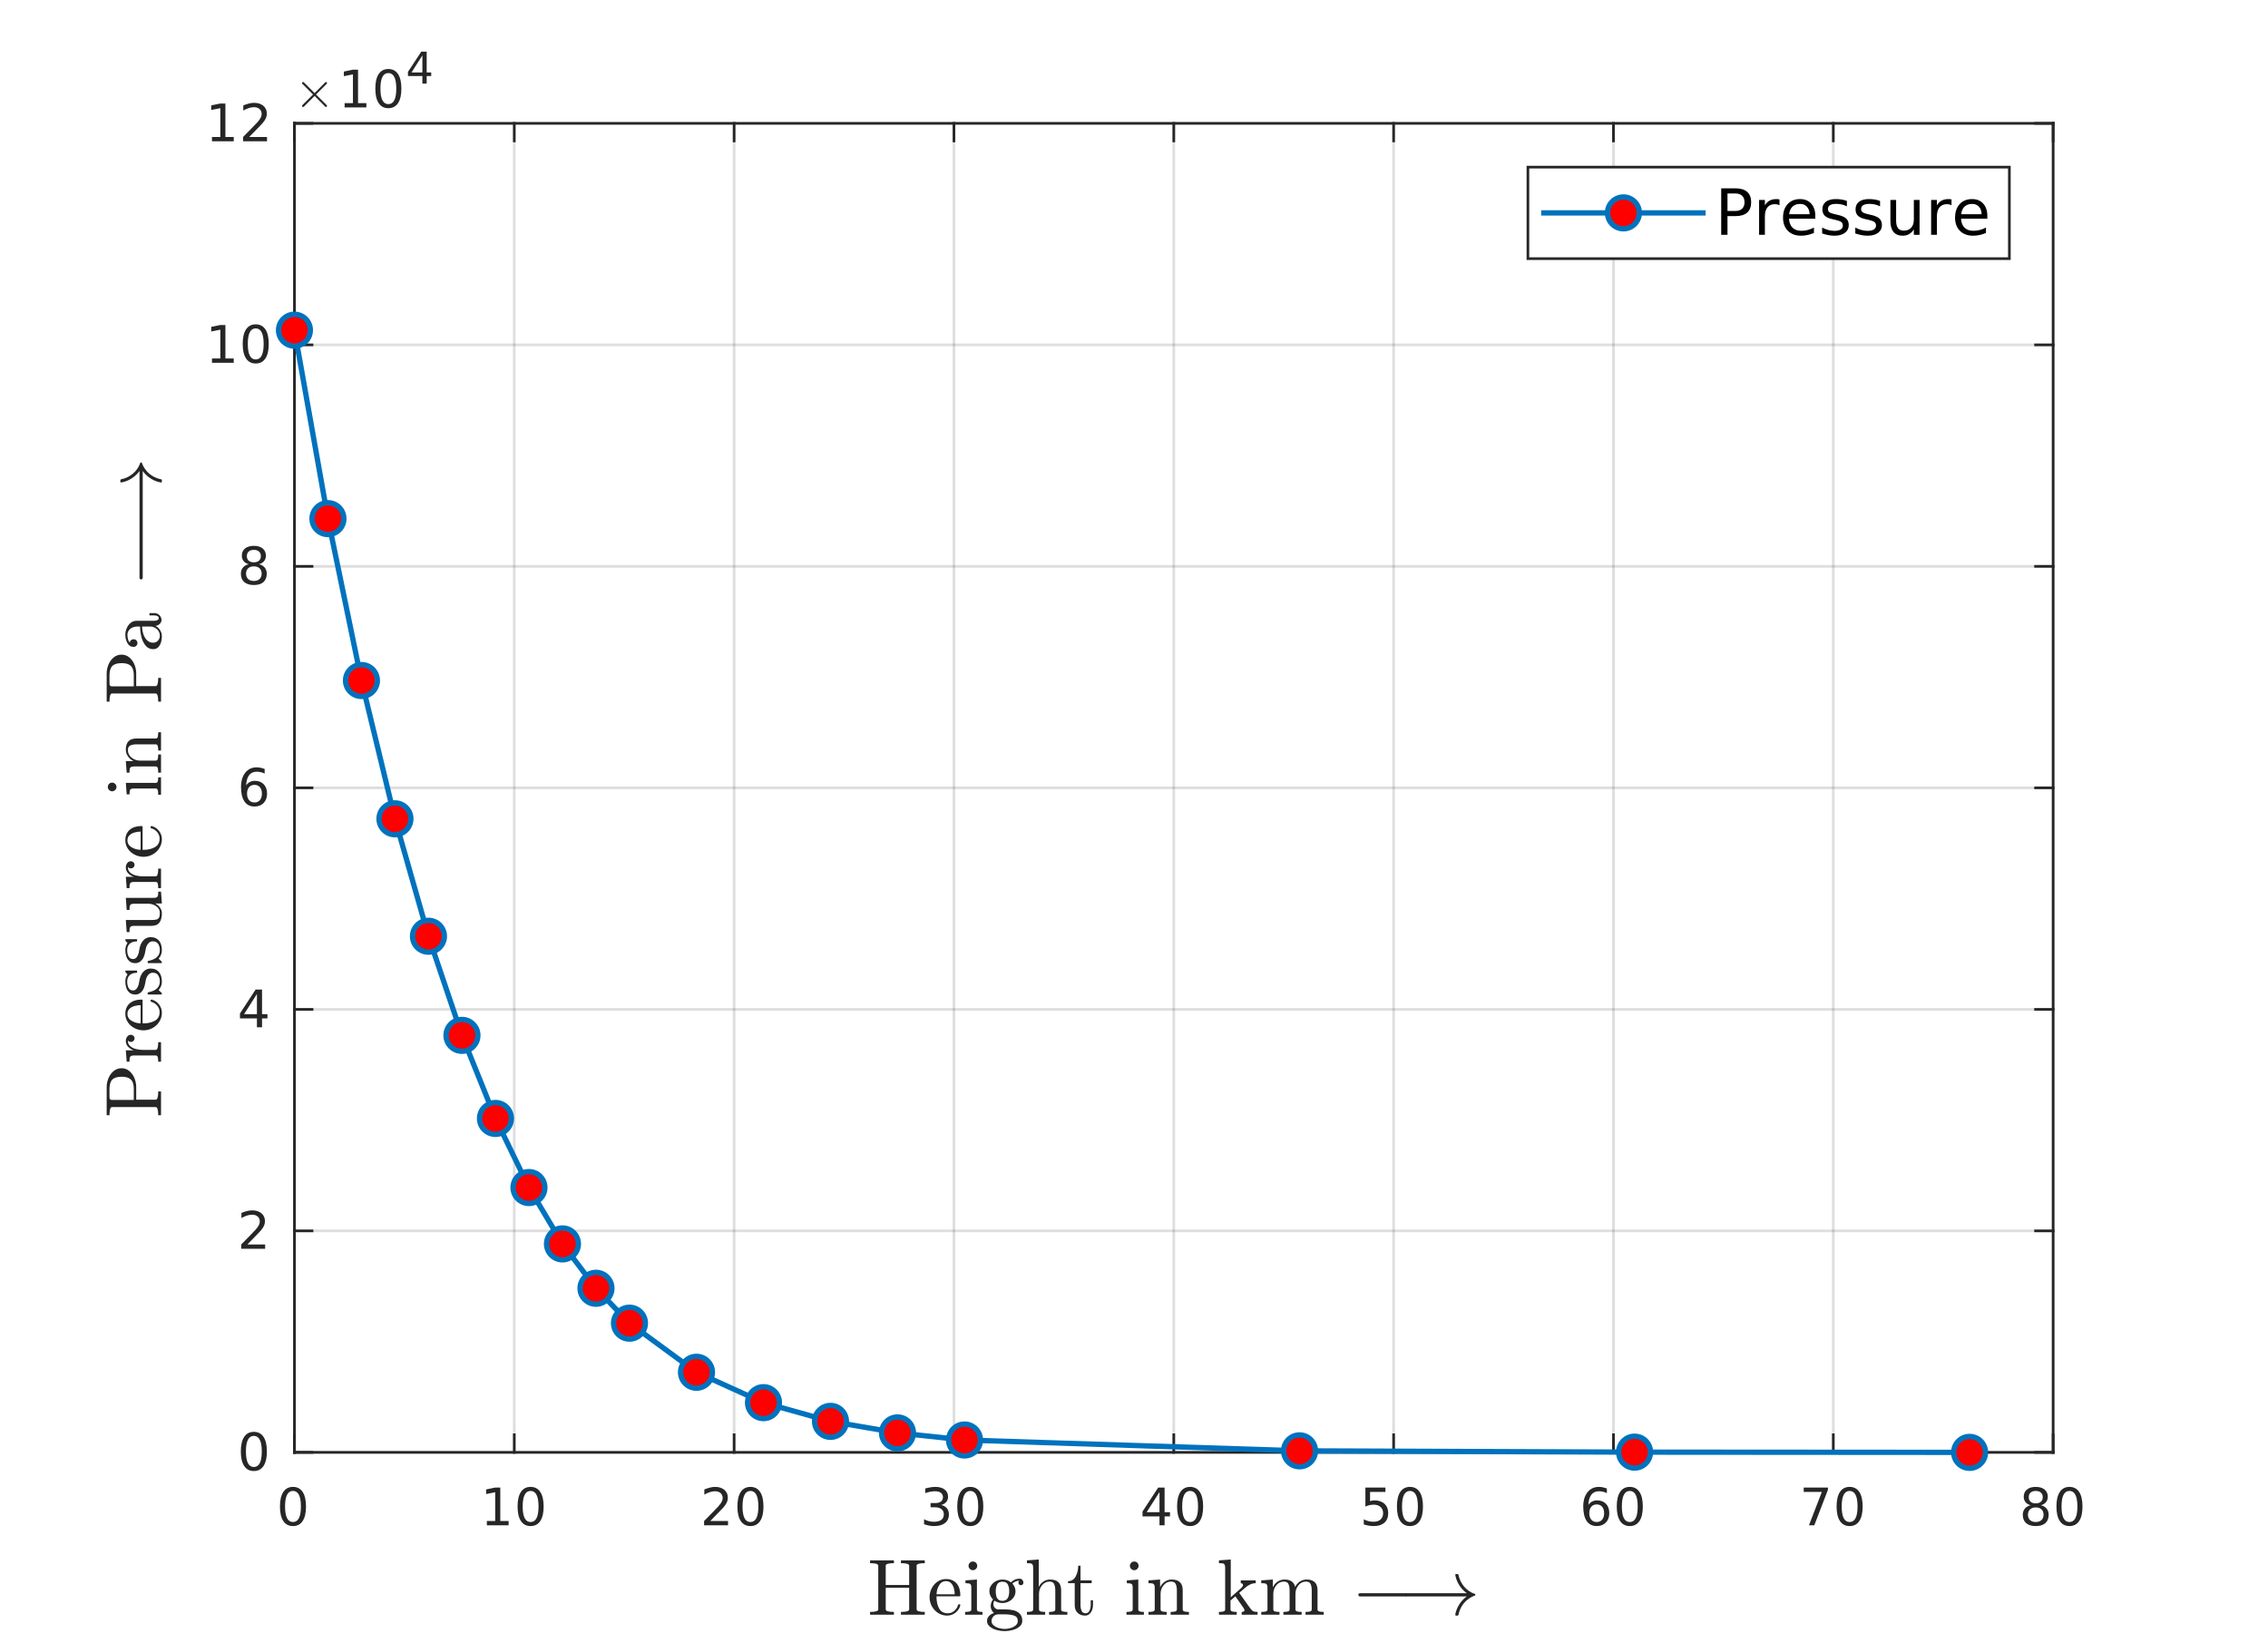<?xml version="1.0"?>
<!DOCTYPE svg PUBLIC '-//W3C//DTD SVG 1.0//EN'
          'http://www.w3.org/TR/2001/REC-SVG-20010904/DTD/svg10.dtd'>
<svg xmlns:xlink="http://www.w3.org/1999/xlink" style="fill-opacity:1; color-rendering:auto; color-interpolation:auto; text-rendering:auto; stroke:black; stroke-linecap:square; stroke-miterlimit:10; shape-rendering:auto; stroke-opacity:1; fill:black; stroke-dasharray:none; font-weight:normal; stroke-width:1; font-family:'Dialog'; font-style:normal; stroke-linejoin:miter; font-size:12px; stroke-dashoffset:0; image-rendering:auto;" width="570" height="413" xmlns="http://www.w3.org/2000/svg"
><rect width="100%" height="100%" fill="#333333" stroke="none"/><!--Generated by the Batik Graphics2D SVG Generator--><defs id="genericDefs"
  /><g
  ><defs id="defs1"
    ><clipPath clipPathUnits="userSpaceOnUse" id="clipPath1"
      ><path d="M0 0 L570 0 L570 413 L0 413 L0 0 Z"
      /></clipPath
    ></defs
    ><g style="fill:white; stroke:white;"
    ><rect x="0" y="0" width="570" style="clip-path:url(#clipPath1); stroke:none;" height="413"
    /></g
    ><g style="fill:white; text-rendering:optimizeSpeed; color-rendering:optimizeSpeed; image-rendering:optimizeSpeed; shape-rendering:crispEdges; stroke:white; color-interpolation:sRGB;"
    ><rect x="0" width="570" height="413" y="0" style="stroke:none;"
      /><path style="stroke:none;" d="M74 365 L516 365 L516 31 L74 31 Z"
    /></g
    ><g style="stroke-linecap:butt; fill-opacity:0.149; fill:rgb(38,38,38); text-rendering:geometricPrecision; image-rendering:optimizeQuality; color-rendering:optimizeQuality; stroke-linejoin:round; stroke:rgb(38,38,38); color-interpolation:linearRGB; stroke-width:0.667; stroke-opacity:0.149;"
    ><line y2="31" style="fill:none;" x1="74" x2="74" y1="365"
      /><line y2="31" style="fill:none;" x1="129.25" x2="129.25" y1="365"
      /><line y2="31" style="fill:none;" x1="184.5" x2="184.5" y1="365"
      /><line y2="31" style="fill:none;" x1="239.75" x2="239.75" y1="365"
      /><line y2="31" style="fill:none;" x1="295" x2="295" y1="365"
      /><line y2="31" style="fill:none;" x1="350.25" x2="350.25" y1="365"
      /><line y2="31" style="fill:none;" x1="405.5" x2="405.5" y1="365"
      /><line y2="31" style="fill:none;" x1="460.75" x2="460.75" y1="365"
      /><line y2="31" style="fill:none;" x1="516" x2="516" y1="365"
      /><line y2="365" style="fill:none;" x1="516" x2="74" y1="365"
      /><line y2="309.333" style="fill:none;" x1="516" x2="74" y1="309.333"
      /><line y2="253.667" style="fill:none;" x1="516" x2="74" y1="253.667"
      /><line y2="198" style="fill:none;" x1="516" x2="74" y1="198"
      /><line y2="142.333" style="fill:none;" x1="516" x2="74" y1="142.333"
      /><line y2="86.667" style="fill:none;" x1="516" x2="74" y1="86.667"
      /><line y2="31" style="fill:none;" x1="516" x2="74" y1="31"
      /><line x1="74" x2="516" y1="365" style="stroke-linecap:square; fill-opacity:1; fill:none; stroke-opacity:1;" y2="365"
      /><line x1="74" x2="516" y1="31" style="stroke-linecap:square; fill-opacity:1; fill:none; stroke-opacity:1;" y2="31"
      /><line x1="74" x2="74" y1="365" style="stroke-linecap:square; fill-opacity:1; fill:none; stroke-opacity:1;" y2="360.58"
      /><line x1="129.25" x2="129.25" y1="365" style="stroke-linecap:square; fill-opacity:1; fill:none; stroke-opacity:1;" y2="360.58"
      /><line x1="184.5" x2="184.5" y1="365" style="stroke-linecap:square; fill-opacity:1; fill:none; stroke-opacity:1;" y2="360.58"
      /><line x1="239.75" x2="239.75" y1="365" style="stroke-linecap:square; fill-opacity:1; fill:none; stroke-opacity:1;" y2="360.58"
      /><line x1="295" x2="295" y1="365" style="stroke-linecap:square; fill-opacity:1; fill:none; stroke-opacity:1;" y2="360.58"
      /><line x1="350.25" x2="350.25" y1="365" style="stroke-linecap:square; fill-opacity:1; fill:none; stroke-opacity:1;" y2="360.58"
      /><line x1="405.5" x2="405.5" y1="365" style="stroke-linecap:square; fill-opacity:1; fill:none; stroke-opacity:1;" y2="360.58"
      /><line x1="460.75" x2="460.75" y1="365" style="stroke-linecap:square; fill-opacity:1; fill:none; stroke-opacity:1;" y2="360.58"
      /><line x1="516" x2="516" y1="365" style="stroke-linecap:square; fill-opacity:1; fill:none; stroke-opacity:1;" y2="360.58"
      /><line x1="74" x2="74" y1="31" style="stroke-linecap:square; fill-opacity:1; fill:none; stroke-opacity:1;" y2="35.42"
      /><line x1="129.25" x2="129.25" y1="31" style="stroke-linecap:square; fill-opacity:1; fill:none; stroke-opacity:1;" y2="35.42"
      /><line x1="184.5" x2="184.5" y1="31" style="stroke-linecap:square; fill-opacity:1; fill:none; stroke-opacity:1;" y2="35.42"
      /><line x1="239.75" x2="239.75" y1="31" style="stroke-linecap:square; fill-opacity:1; fill:none; stroke-opacity:1;" y2="35.42"
      /><line x1="295" x2="295" y1="31" style="stroke-linecap:square; fill-opacity:1; fill:none; stroke-opacity:1;" y2="35.42"
      /><line x1="350.25" x2="350.25" y1="31" style="stroke-linecap:square; fill-opacity:1; fill:none; stroke-opacity:1;" y2="35.42"
      /><line x1="405.5" x2="405.5" y1="31" style="stroke-linecap:square; fill-opacity:1; fill:none; stroke-opacity:1;" y2="35.42"
      /><line x1="460.75" x2="460.75" y1="31" style="stroke-linecap:square; fill-opacity:1; fill:none; stroke-opacity:1;" y2="35.42"
      /><line x1="516" x2="516" y1="31" style="stroke-linecap:square; fill-opacity:1; fill:none; stroke-opacity:1;" y2="35.42"
    /></g
    ><g transform="translate(74,370.333)" style="font-size:13.333px; fill:rgb(38,38,38); text-rendering:geometricPrecision; image-rendering:optimizeQuality; color-rendering:optimizeQuality; font-family:'SansSerif'; stroke:rgb(38,38,38); color-interpolation:linearRGB;"
    ><path style="stroke:none;" d="M-0.375 4.359 Q-1.359 4.359 -1.859 5.336 Q-2.359 6.312 -2.359 8.266 Q-2.359 10.219 -1.859 11.195 Q-1.359 12.172 -0.375 12.172 Q0.625 12.172 1.125 11.195 Q1.625 10.219 1.625 8.266 Q1.625 6.312 1.125 5.336 Q0.625 4.359 -0.375 4.359 ZM-0.375 3.344 Q1.219 3.344 2.062 4.609 Q2.906 5.875 2.906 8.266 Q2.906 10.656 2.062 11.922 Q1.219 13.188 -0.375 13.188 Q-1.953 13.188 -2.797 11.922 Q-3.641 10.656 -3.641 8.266 Q-3.641 5.875 -2.797 4.609 Q-1.953 3.344 -0.375 3.344 Z"
    /></g
    ><g transform="translate(129.25,370.333)" style="font-size:13.333px; fill:rgb(38,38,38); text-rendering:geometricPrecision; image-rendering:optimizeQuality; color-rendering:optimizeQuality; font-family:'SansSerif'; stroke:rgb(38,38,38); color-interpolation:linearRGB;"
    ><path style="stroke:none;" d="M-6.891 11.922 L-4.797 11.922 L-4.797 4.688 L-7.078 5.141 L-7.078 3.984 L-4.812 3.516 L-3.516 3.516 L-3.516 11.922 L-1.422 11.922 L-1.422 13 L-6.891 13 L-6.891 11.922 ZM4.095 4.359 Q3.11 4.359 2.61 5.336 Q2.11 6.312 2.11 8.266 Q2.11 10.219 2.61 11.195 Q3.11 12.172 4.095 12.172 Q5.095 12.172 5.595 11.195 Q6.095 10.219 6.095 8.266 Q6.095 6.312 5.595 5.336 Q5.095 4.359 4.095 4.359 ZM4.095 3.344 Q5.689 3.344 6.532 4.609 Q7.376 5.875 7.376 8.266 Q7.376 10.656 6.532 11.922 Q5.689 13.188 4.095 13.188 Q2.517 13.188 1.673 11.922 Q0.829 10.656 0.829 8.266 Q0.829 5.875 1.673 4.609 Q2.517 3.344 4.095 3.344 Z"
    /></g
    ><g transform="translate(184.5,370.333)" style="font-size:13.333px; fill:rgb(38,38,38); text-rendering:geometricPrecision; image-rendering:optimizeQuality; color-rendering:optimizeQuality; font-family:'SansSerif'; stroke:rgb(38,38,38); color-interpolation:linearRGB;"
    ><path style="stroke:none;" d="M-6 11.922 L-1.531 11.922 L-1.531 13 L-7.547 13 L-7.547 11.922 Q-6.812 11.172 -5.555 9.898 Q-4.297 8.625 -3.969 8.25 Q-3.359 7.562 -3.117 7.078 Q-2.875 6.594 -2.875 6.141 Q-2.875 5.375 -3.398 4.906 Q-3.922 4.438 -4.781 4.438 Q-5.391 4.438 -6.055 4.641 Q-6.719 4.844 -7.484 5.281 L-7.484 3.984 Q-6.703 3.672 -6.031 3.508 Q-5.359 3.344 -4.812 3.344 Q-3.328 3.344 -2.453 4.086 Q-1.578 4.828 -1.578 6.062 Q-1.578 6.641 -1.797 7.164 Q-2.016 7.688 -2.594 8.391 Q-2.75 8.578 -3.602 9.461 Q-4.453 10.344 -6 11.922 ZM4.095 4.359 Q3.11 4.359 2.61 5.336 Q2.11 6.312 2.11 8.266 Q2.11 10.219 2.61 11.195 Q3.11 12.172 4.095 12.172 Q5.095 12.172 5.595 11.195 Q6.095 10.219 6.095 8.266 Q6.095 6.312 5.595 5.336 Q5.095 4.359 4.095 4.359 ZM4.095 3.344 Q5.689 3.344 6.532 4.609 Q7.376 5.875 7.376 8.266 Q7.376 10.656 6.532 11.922 Q5.689 13.188 4.095 13.188 Q2.517 13.188 1.673 11.922 Q0.829 10.656 0.829 8.266 Q0.829 5.875 1.673 4.609 Q2.517 3.344 4.095 3.344 Z"
    /></g
    ><g transform="translate(239.75,370.333)" style="font-size:13.333px; fill:rgb(38,38,38); text-rendering:geometricPrecision; image-rendering:optimizeQuality; color-rendering:optimizeQuality; font-family:'SansSerif'; stroke:rgb(38,38,38); color-interpolation:linearRGB;"
    ><path style="stroke:none;" d="M-3.219 7.891 Q-2.297 8.094 -1.781 8.711 Q-1.266 9.328 -1.266 10.25 Q-1.266 11.641 -2.234 12.414 Q-3.203 13.188 -4.984 13.188 Q-5.578 13.188 -6.211 13.07 Q-6.844 12.953 -7.516 12.719 L-7.516 11.469 Q-6.969 11.781 -6.336 11.945 Q-5.703 12.109 -5.016 12.109 Q-3.812 12.109 -3.18 11.633 Q-2.547 11.156 -2.547 10.25 Q-2.547 9.406 -3.133 8.938 Q-3.719 8.469 -4.766 8.469 L-5.875 8.469 L-5.875 7.406 L-4.719 7.406 Q-3.766 7.406 -3.266 7.031 Q-2.766 6.656 -2.766 5.938 Q-2.766 5.219 -3.281 4.828 Q-3.797 4.438 -4.766 4.438 Q-5.297 4.438 -5.898 4.547 Q-6.5 4.656 -7.219 4.906 L-7.219 3.75 Q-6.5 3.547 -5.859 3.445 Q-5.219 3.344 -4.656 3.344 Q-3.188 3.344 -2.336 4.008 Q-1.484 4.672 -1.484 5.812 Q-1.484 6.594 -1.938 7.141 Q-2.391 7.688 -3.219 7.891 ZM4.095 4.359 Q3.11 4.359 2.61 5.336 Q2.11 6.312 2.11 8.266 Q2.11 10.219 2.61 11.195 Q3.11 12.172 4.095 12.172 Q5.095 12.172 5.595 11.195 Q6.095 10.219 6.095 8.266 Q6.095 6.312 5.595 5.336 Q5.095 4.359 4.095 4.359 ZM4.095 3.344 Q5.689 3.344 6.532 4.609 Q7.376 5.875 7.376 8.266 Q7.376 10.656 6.532 11.922 Q5.689 13.188 4.095 13.188 Q2.517 13.188 1.673 11.922 Q0.829 10.656 0.829 8.266 Q0.829 5.875 1.673 4.609 Q2.517 3.344 4.095 3.344 Z"
    /></g
    ><g transform="translate(295,370.333)" style="font-size:13.333px; fill:rgb(38,38,38); text-rendering:geometricPrecision; image-rendering:optimizeQuality; color-rendering:optimizeQuality; font-family:'SansSerif'; stroke:rgb(38,38,38); color-interpolation:linearRGB;"
    ><path style="stroke:none;" d="M-3.594 4.641 L-6.828 9.703 L-3.594 9.703 L-3.594 4.641 ZM-3.922 3.516 L-2.312 3.516 L-2.312 9.703 L-0.953 9.703 L-0.953 10.766 L-2.312 10.766 L-2.312 13 L-3.594 13 L-3.594 10.766 L-7.859 10.766 L-7.859 9.531 L-3.922 3.516 ZM4.095 4.359 Q3.11 4.359 2.61 5.336 Q2.11 6.312 2.11 8.266 Q2.11 10.219 2.61 11.195 Q3.11 12.172 4.095 12.172 Q5.095 12.172 5.595 11.195 Q6.095 10.219 6.095 8.266 Q6.095 6.312 5.595 5.336 Q5.095 4.359 4.095 4.359 ZM4.095 3.344 Q5.689 3.344 6.532 4.609 Q7.376 5.875 7.376 8.266 Q7.376 10.656 6.532 11.922 Q5.689 13.188 4.095 13.188 Q2.517 13.188 1.673 11.922 Q0.829 10.656 0.829 8.266 Q0.829 5.875 1.673 4.609 Q2.517 3.344 4.095 3.344 Z"
    /></g
    ><g transform="translate(350.25,370.333)" style="font-size:13.333px; fill:rgb(38,38,38); text-rendering:geometricPrecision; image-rendering:optimizeQuality; color-rendering:optimizeQuality; font-family:'SansSerif'; stroke:rgb(38,38,38); color-interpolation:linearRGB;"
    ><path style="stroke:none;" d="M-7.094 3.516 L-2.062 3.516 L-2.062 4.609 L-5.922 4.609 L-5.922 6.922 Q-5.641 6.828 -5.359 6.781 Q-5.078 6.734 -4.812 6.734 Q-3.219 6.734 -2.289 7.602 Q-1.359 8.469 -1.359 9.953 Q-1.359 11.484 -2.312 12.336 Q-3.266 13.188 -5 13.188 Q-5.594 13.188 -6.219 13.086 Q-6.844 12.984 -7.5 12.781 L-7.5 11.484 Q-6.922 11.797 -6.312 11.953 Q-5.703 12.109 -5.031 12.109 Q-3.922 12.109 -3.281 11.531 Q-2.641 10.953 -2.641 9.953 Q-2.641 8.969 -3.281 8.391 Q-3.922 7.812 -5.031 7.812 Q-5.547 7.812 -6.055 7.93 Q-6.562 8.047 -7.094 8.281 L-7.094 3.516 ZM4.095 4.359 Q3.11 4.359 2.61 5.336 Q2.11 6.312 2.11 8.266 Q2.11 10.219 2.61 11.195 Q3.11 12.172 4.095 12.172 Q5.095 12.172 5.595 11.195 Q6.095 10.219 6.095 8.266 Q6.095 6.312 5.595 5.336 Q5.095 4.359 4.095 4.359 ZM4.095 3.344 Q5.689 3.344 6.532 4.609 Q7.376 5.875 7.376 8.266 Q7.376 10.656 6.532 11.922 Q5.689 13.188 4.095 13.188 Q2.517 13.188 1.673 11.922 Q0.829 10.656 0.829 8.266 Q0.829 5.875 1.673 4.609 Q2.517 3.344 4.095 3.344 Z"
    /></g
    ><g transform="translate(405.5,370.333)" style="font-size:13.333px; fill:rgb(38,38,38); text-rendering:geometricPrecision; image-rendering:optimizeQuality; color-rendering:optimizeQuality; font-family:'SansSerif'; stroke:rgb(38,38,38); color-interpolation:linearRGB;"
    ><path style="stroke:none;" d="M-4.203 7.75 Q-5.078 7.75 -5.578 8.344 Q-6.078 8.938 -6.078 9.953 Q-6.078 10.984 -5.578 11.578 Q-5.078 12.172 -4.203 12.172 Q-3.344 12.172 -2.844 11.578 Q-2.344 10.984 -2.344 9.953 Q-2.344 8.938 -2.844 8.344 Q-3.344 7.75 -4.203 7.75 ZM-1.656 3.734 L-1.656 4.906 Q-2.141 4.672 -2.633 4.555 Q-3.125 4.438 -3.609 4.438 Q-4.875 4.438 -5.547 5.289 Q-6.219 6.141 -6.312 7.875 Q-5.938 7.328 -5.375 7.031 Q-4.812 6.734 -4.125 6.734 Q-2.703 6.734 -1.875 7.602 Q-1.047 8.469 -1.047 9.953 Q-1.047 11.422 -1.914 12.305 Q-2.781 13.188 -4.203 13.188 Q-5.859 13.188 -6.727 11.922 Q-7.594 10.656 -7.594 8.266 Q-7.594 6.031 -6.523 4.688 Q-5.453 3.344 -3.656 3.344 Q-3.188 3.344 -2.695 3.445 Q-2.203 3.547 -1.656 3.734 ZM4.095 4.359 Q3.11 4.359 2.61 5.336 Q2.11 6.312 2.11 8.266 Q2.11 10.219 2.61 11.195 Q3.11 12.172 4.095 12.172 Q5.095 12.172 5.595 11.195 Q6.095 10.219 6.095 8.266 Q6.095 6.312 5.595 5.336 Q5.095 4.359 4.095 4.359 ZM4.095 3.344 Q5.689 3.344 6.532 4.609 Q7.376 5.875 7.376 8.266 Q7.376 10.656 6.532 11.922 Q5.689 13.188 4.095 13.188 Q2.517 13.188 1.673 11.922 Q0.829 10.656 0.829 8.266 Q0.829 5.875 1.673 4.609 Q2.517 3.344 4.095 3.344 Z"
    /></g
    ><g transform="translate(460.75,370.333)" style="font-size:13.333px; fill:rgb(38,38,38); text-rendering:geometricPrecision; image-rendering:optimizeQuality; color-rendering:optimizeQuality; font-family:'SansSerif'; stroke:rgb(38,38,38); color-interpolation:linearRGB;"
    ><path style="stroke:none;" d="M-7.438 3.516 L-1.344 3.516 L-1.344 4.062 L-4.781 13 L-6.125 13 L-2.875 4.609 L-7.438 4.609 L-7.438 3.516 ZM4.095 4.359 Q3.11 4.359 2.61 5.336 Q2.11 6.312 2.11 8.266 Q2.11 10.219 2.61 11.195 Q3.11 12.172 4.095 12.172 Q5.095 12.172 5.595 11.195 Q6.095 10.219 6.095 8.266 Q6.095 6.312 5.595 5.336 Q5.095 4.359 4.095 4.359 ZM4.095 3.344 Q5.689 3.344 6.532 4.609 Q7.376 5.875 7.376 8.266 Q7.376 10.656 6.532 11.922 Q5.689 13.188 4.095 13.188 Q2.517 13.188 1.673 11.922 Q0.829 10.656 0.829 8.266 Q0.829 5.875 1.673 4.609 Q2.517 3.344 4.095 3.344 Z"
    /></g
    ><g transform="translate(516,370.333)" style="font-size:13.333px; fill:rgb(38,38,38); text-rendering:geometricPrecision; image-rendering:optimizeQuality; color-rendering:optimizeQuality; font-family:'SansSerif'; stroke:rgb(38,38,38); color-interpolation:linearRGB;"
    ><path style="stroke:none;" d="M-4.375 8.5 Q-5.281 8.5 -5.805 8.992 Q-6.328 9.484 -6.328 10.328 Q-6.328 11.188 -5.805 11.68 Q-5.281 12.172 -4.375 12.172 Q-3.453 12.172 -2.93 11.68 Q-2.406 11.188 -2.406 10.328 Q-2.406 9.484 -2.93 8.992 Q-3.453 8.5 -4.375 8.5 ZM-5.656 7.953 Q-6.469 7.75 -6.93 7.188 Q-7.391 6.625 -7.391 5.812 Q-7.391 4.672 -6.586 4.008 Q-5.781 3.344 -4.375 3.344 Q-2.953 3.344 -2.148 4.008 Q-1.344 4.672 -1.344 5.812 Q-1.344 6.625 -1.805 7.188 Q-2.266 7.75 -3.078 7.953 Q-2.156 8.172 -1.641 8.797 Q-1.125 9.422 -1.125 10.328 Q-1.125 11.719 -1.961 12.453 Q-2.797 13.188 -4.375 13.188 Q-5.938 13.188 -6.781 12.453 Q-7.625 11.719 -7.625 10.328 Q-7.625 9.422 -7.102 8.797 Q-6.578 8.172 -5.656 7.953 ZM-6.125 5.922 Q-6.125 6.672 -5.664 7.078 Q-5.203 7.484 -4.375 7.484 Q-3.547 7.484 -3.078 7.078 Q-2.609 6.672 -2.609 5.922 Q-2.609 5.188 -3.078 4.773 Q-3.547 4.359 -4.375 4.359 Q-5.203 4.359 -5.664 4.773 Q-6.125 5.188 -6.125 5.922 ZM4.095 4.359 Q3.11 4.359 2.61 5.336 Q2.11 6.312 2.11 8.266 Q2.11 10.219 2.61 11.195 Q3.11 12.172 4.095 12.172 Q5.095 12.172 5.595 11.195 Q6.095 10.219 6.095 8.266 Q6.095 6.312 5.595 5.336 Q5.095 4.359 4.095 4.359 ZM4.095 3.344 Q5.689 3.344 6.532 4.609 Q7.376 5.875 7.376 8.266 Q7.376 10.656 6.532 11.922 Q5.689 13.188 4.095 13.188 Q2.517 13.188 1.673 11.922 Q0.829 10.656 0.829 8.266 Q0.829 5.875 1.673 4.609 Q2.517 3.344 4.095 3.344 Z"
    /></g
    ><g transform="translate(295,389)" style="font-size:20px; fill:rgb(38,38,38); text-rendering:geometricPrecision; image-rendering:optimizeQuality; color-rendering:optimizeQuality; font-family:'mwa_cmr10'; stroke:rgb(38,38,38); color-interpolation:linearRGB;"
    ><path style="stroke:none;" d="M-76.335 16.8 L-76.335 16.097 Q-74.273 16.097 -74.273 15.456 L-74.273 4.472 Q-74.273 3.847 -76.335 3.847 L-76.335 3.144 L-70.335 3.144 L-70.335 3.847 Q-72.398 3.847 -72.398 4.472 L-72.398 9.331 L-66.507 9.331 L-66.507 4.472 Q-66.507 3.847 -68.57 3.847 L-68.57 3.144 L-62.585 3.144 L-62.585 3.847 Q-64.632 3.847 -64.632 4.472 L-64.632 15.456 Q-64.632 16.097 -62.585 16.097 L-62.585 16.8 L-68.57 16.8 L-68.57 16.097 Q-66.507 16.097 -66.507 15.456 L-66.507 10.034 L-72.398 10.034 L-72.398 15.456 Q-72.398 16.097 -70.335 16.097 L-70.335 16.8 L-76.335 16.8 Z"
      /><path style="stroke:none;" d="M-56.96 17.019 Q-58.179 17.019 -59.202 16.378 Q-60.226 15.737 -60.804 14.675 Q-61.382 13.612 -61.382 12.409 Q-61.382 11.237 -60.851 10.183 Q-60.32 9.128 -59.367 8.48 Q-58.413 7.831 -57.242 7.831 Q-56.335 7.831 -55.656 8.144 Q-54.976 8.456 -54.531 9.003 Q-54.085 9.55 -53.867 10.292 Q-53.648 11.034 -53.648 11.909 Q-53.648 12.175 -53.851 12.175 L-59.632 12.175 L-59.632 12.394 Q-59.632 14.05 -58.968 15.245 Q-58.304 16.441 -56.788 16.441 Q-56.179 16.441 -55.656 16.167 Q-55.132 15.894 -54.742 15.402 Q-54.351 14.909 -54.226 14.362 Q-54.195 14.284 -54.14 14.23 Q-54.085 14.175 -54.023 14.175 L-53.851 14.175 Q-53.648 14.175 -53.648 14.441 Q-53.929 15.566 -54.867 16.292 Q-55.804 17.019 -56.96 17.019 ZM-59.617 11.675 L-55.054 11.675 Q-55.054 10.925 -55.265 10.159 Q-55.476 9.394 -55.968 8.878 Q-56.46 8.362 -57.242 8.362 Q-58.382 8.362 -58.999 9.425 Q-59.617 10.487 -59.617 11.675 Z"
      /><path style="stroke:none;" d="M-52.446 16.8 L-52.446 16.097 Q-51.759 16.097 -51.321 15.987 Q-50.884 15.878 -50.884 15.456 L-50.884 10.003 Q-50.884 9.237 -51.181 9.058 Q-51.478 8.878 -52.353 8.878 L-52.353 8.175 L-49.478 7.956 L-49.478 15.456 Q-49.478 15.878 -49.095 15.987 Q-48.712 16.097 -48.071 16.097 L-48.071 16.8 L-52.446 16.8 ZM-51.587 4.519 Q-51.587 4.081 -51.259 3.753 Q-50.931 3.425 -50.493 3.425 Q-50.212 3.425 -49.946 3.566 Q-49.681 3.706 -49.54 3.972 Q-49.4 4.237 -49.4 4.519 Q-49.4 4.956 -49.728 5.284 Q-50.056 5.612 -50.493 5.612 Q-50.931 5.612 -51.259 5.284 Q-51.587 4.956 -51.587 4.519 Z"
      /><path style="stroke:none;" d="M-46.938 18.362 Q-46.938 17.644 -46.422 17.112 Q-45.906 16.581 -45.188 16.362 Q-45.594 16.05 -45.805 15.597 Q-46.016 15.144 -46.016 14.628 Q-46.016 13.691 -45.422 12.956 Q-46.344 12.066 -46.344 10.894 Q-46.344 10.269 -46.071 9.722 Q-45.797 9.175 -45.321 8.777 Q-44.844 8.378 -44.258 8.167 Q-43.672 7.956 -43.063 7.956 Q-41.859 7.956 -40.922 8.659 Q-40.5 8.222 -39.946 7.98 Q-39.391 7.737 -38.781 7.737 Q-38.344 7.737 -38.071 8.042 Q-37.797 8.347 -37.797 8.784 Q-37.797 9.019 -37.984 9.206 Q-38.172 9.394 -38.422 9.394 Q-38.672 9.394 -38.859 9.206 Q-39.047 9.019 -39.047 8.784 Q-39.047 8.409 -38.797 8.269 Q-39.828 8.269 -40.578 8.972 Q-40.219 9.331 -40 9.855 Q-39.781 10.378 -39.781 10.894 Q-39.781 11.753 -40.25 12.433 Q-40.719 13.112 -41.484 13.487 Q-42.25 13.862 -43.063 13.862 Q-44.156 13.862 -45.063 13.269 Q-45.344 13.659 -45.344 14.144 Q-45.344 14.675 -44.992 15.066 Q-44.641 15.456 -44.125 15.456 L-42.484 15.456 Q-41.281 15.456 -40.328 15.675 Q-39.375 15.894 -38.727 16.534 Q-38.078 17.175 -38.078 18.362 Q-38.078 19.237 -38.821 19.823 Q-39.563 20.409 -40.594 20.667 Q-41.625 20.925 -42.5 20.925 Q-43.391 20.925 -44.422 20.667 Q-45.453 20.409 -46.196 19.823 Q-46.938 19.237 -46.938 18.362 ZM-45.813 18.362 Q-45.813 19.034 -45.266 19.487 Q-44.719 19.941 -43.953 20.159 Q-43.188 20.378 -42.5 20.378 Q-41.828 20.378 -41.055 20.159 Q-40.281 19.941 -39.742 19.487 Q-39.203 19.034 -39.203 18.362 Q-39.203 17.316 -40.156 17.011 Q-41.109 16.706 -42.484 16.706 L-44.125 16.706 Q-44.578 16.706 -44.961 16.925 Q-45.344 17.144 -45.578 17.542 Q-45.813 17.941 -45.813 18.362 ZM-43.063 13.316 Q-41.359 13.316 -41.359 10.894 Q-41.359 9.862 -41.719 9.183 Q-42.078 8.503 -43.063 8.503 Q-44.031 8.503 -44.391 9.183 Q-44.75 9.862 -44.75 10.894 Q-44.75 11.566 -44.617 12.105 Q-44.484 12.644 -44.109 12.98 Q-43.734 13.316 -43.063 13.316 Z"
      /><path style="stroke:none;" d="M-36.906 16.8 L-36.906 16.097 Q-36.219 16.097 -35.781 15.987 Q-35.344 15.878 -35.344 15.456 L-35.344 4.956 Q-35.344 4.425 -35.5 4.183 Q-35.656 3.941 -35.961 3.894 Q-36.266 3.847 -36.906 3.847 L-36.906 3.144 L-33.938 2.925 L-33.938 9.8 Q-33.516 8.972 -32.766 8.464 Q-32.016 7.956 -31.11 7.956 Q-29.719 7.956 -29.016 8.62 Q-28.313 9.284 -28.313 10.659 L-28.313 15.456 Q-28.313 15.878 -27.875 15.987 Q-27.438 16.097 -26.75 16.097 L-26.75 16.8 L-31.344 16.8 L-31.344 16.097 Q-30.656 16.097 -30.219 15.987 Q-29.781 15.878 -29.781 15.456 L-29.781 10.722 Q-29.781 9.737 -30.063 9.105 Q-30.344 8.472 -31.219 8.472 Q-32.375 8.472 -33.125 9.402 Q-33.875 10.331 -33.875 11.519 L-33.875 15.456 Q-33.875 15.878 -33.438 15.987 Q-33 16.097 -32.328 16.097 L-32.328 16.8 L-36.906 16.8 Z"
      /><path style="stroke:none;" d="M-24.898 14.394 L-24.898 8.878 L-26.57 8.878 L-26.57 8.362 Q-25.257 8.362 -24.64 7.144 Q-24.023 5.925 -24.023 4.487 L-23.445 4.487 L-23.445 8.175 L-20.632 8.175 L-20.632 8.878 L-23.445 8.878 L-23.445 14.362 Q-23.445 15.191 -23.171 15.816 Q-22.898 16.441 -22.163 16.441 Q-21.491 16.441 -21.187 15.777 Q-20.882 15.112 -20.882 14.362 L-20.882 13.175 L-20.304 13.175 L-20.304 14.394 Q-20.304 15.019 -20.53 15.628 Q-20.757 16.237 -21.21 16.628 Q-21.663 17.019 -22.304 17.019 Q-23.507 17.019 -24.202 16.3 Q-24.898 15.581 -24.898 14.394 Z"
      /><path style="stroke:none;" d="M-11.891 16.8 L-11.891 16.097 Q-11.203 16.097 -10.766 15.987 Q-10.328 15.878 -10.328 15.456 L-10.328 10.003 Q-10.328 9.237 -10.625 9.058 Q-10.922 8.878 -11.797 8.878 L-11.797 8.175 L-8.922 7.956 L-8.922 15.456 Q-8.922 15.878 -8.539 15.987 Q-8.156 16.097 -7.516 16.097 L-7.516 16.8 L-11.891 16.8 ZM-11.031 4.519 Q-11.031 4.081 -10.703 3.753 Q-10.375 3.425 -9.938 3.425 Q-9.656 3.425 -9.391 3.566 Q-9.125 3.706 -8.985 3.972 Q-8.844 4.237 -8.844 4.519 Q-8.844 4.956 -9.172 5.284 Q-9.5 5.612 -9.938 5.612 Q-10.375 5.612 -10.703 5.284 Q-11.031 4.956 -11.031 4.519 Z"
      /><path style="stroke:none;" d="M-6.351 16.8 L-6.351 16.097 Q-5.663 16.097 -5.226 15.987 Q-4.788 15.878 -4.788 15.456 L-4.788 10.003 Q-4.788 9.472 -4.944 9.23 Q-5.101 8.987 -5.405 8.933 Q-5.71 8.878 -6.351 8.878 L-6.351 8.175 L-3.445 7.956 L-3.445 9.909 Q-3.054 9.05 -2.265 8.503 Q-1.476 7.956 -0.554 7.956 Q0.837 7.956 1.54 8.62 Q2.243 9.284 2.243 10.659 L2.243 15.456 Q2.243 15.878 2.68 15.987 Q3.118 16.097 3.805 16.097 L3.805 16.8 L-0.788 16.8 L-0.788 16.097 Q-0.101 16.097 0.337 15.987 Q0.774 15.878 0.774 15.456 L0.774 10.722 Q0.774 9.737 0.493 9.105 Q0.212 8.472 -0.663 8.472 Q-1.819 8.472 -2.57 9.402 Q-3.32 10.331 -3.32 11.519 L-3.32 15.456 Q-3.32 15.878 -2.882 15.987 Q-2.445 16.097 -1.773 16.097 L-1.773 16.8 L-6.351 16.8 Z"
      /><path style="stroke:none;" d="M11.349 16.8 L11.349 16.097 Q12.036 16.097 12.474 15.987 Q12.911 15.878 12.911 15.456 L12.911 4.956 Q12.911 4.425 12.755 4.183 Q12.599 3.941 12.294 3.894 Q11.989 3.847 11.349 3.847 L11.349 3.144 L14.318 2.925 L14.318 12.409 L16.989 10.066 Q17.396 9.675 17.396 9.362 Q17.396 9.128 17.232 9.003 Q17.068 8.878 16.833 8.878 L16.833 8.175 L20.583 8.175 L20.583 8.878 Q19.239 8.878 17.88 10.066 L16.443 11.3 L19.005 14.909 Q19.521 15.659 19.88 15.878 Q20.239 16.097 21.052 16.097 L21.052 16.8 L17.068 16.8 L17.068 16.097 Q17.755 16.097 17.755 15.675 Q17.755 15.378 17.396 14.909 L15.474 12.175 L14.255 13.237 L14.255 15.456 Q14.255 15.878 14.7 15.987 Q15.146 16.097 15.818 16.097 L15.818 16.8 L11.349 16.8 Z"
      /><path style="stroke:none;" d="M21.983 16.8 L21.983 16.097 Q22.67 16.097 23.108 15.987 Q23.545 15.878 23.545 15.456 L23.545 10.003 Q23.545 9.472 23.389 9.23 Q23.233 8.987 22.928 8.933 Q22.623 8.878 21.983 8.878 L21.983 8.175 L24.889 7.956 L24.889 9.909 Q25.279 9.05 26.069 8.503 Q26.858 7.956 27.779 7.956 Q30.092 7.956 30.498 9.831 Q30.889 9.003 31.662 8.48 Q32.436 7.956 33.358 7.956 Q34.264 7.956 34.881 8.253 Q35.498 8.55 35.811 9.152 Q36.123 9.753 36.123 10.659 L36.123 15.456 Q36.123 15.878 36.569 15.987 Q37.014 16.097 37.686 16.097 L37.686 16.8 L33.108 16.8 L33.108 16.097 Q33.795 16.097 34.233 15.987 Q34.67 15.878 34.67 15.456 L34.67 10.722 Q34.67 9.706 34.389 9.089 Q34.108 8.472 33.233 8.472 Q32.076 8.472 31.326 9.402 Q30.576 10.331 30.576 11.519 L30.576 15.456 Q30.576 15.878 31.014 15.987 Q31.451 16.097 32.139 16.097 L32.139 16.8 L27.545 16.8 L27.545 16.097 Q28.233 16.097 28.67 15.987 Q29.108 15.878 29.108 15.456 L29.108 10.722 Q29.108 9.737 28.826 9.105 Q28.545 8.472 27.67 8.472 Q26.514 8.472 25.764 9.402 Q25.014 10.331 25.014 11.519 L25.014 15.456 Q25.014 15.878 25.451 15.987 Q25.889 16.097 26.561 16.097 L26.561 16.8 L21.983 16.8 Z"
      /><path style="stroke:none;" d="M46.769 12.206 Q46.597 12.206 46.488 12.073 Q46.379 11.941 46.379 11.8 Q46.379 11.659 46.488 11.527 Q46.597 11.394 46.769 11.394 L58.238 11.394 Q58.394 11.394 58.496 11.527 Q58.597 11.659 58.597 11.8 Q58.597 11.941 58.496 12.073 Q58.394 12.206 58.238 12.206 L46.769 12.206 Z"
      /><path style="stroke:none;" d="M58.445 12.206 Q58.288 12.206 58.179 12.073 Q58.07 11.941 58.07 11.8 Q58.07 11.659 58.179 11.527 Q58.288 11.394 58.445 11.394 L73.632 11.394 Q72.867 10.847 72.281 10.128 Q71.695 9.409 71.304 8.589 Q70.913 7.769 70.742 6.831 Q70.742 6.581 70.945 6.581 L71.351 6.581 Q71.413 6.581 71.468 6.636 Q71.523 6.691 71.538 6.753 Q71.71 7.612 72.07 8.355 Q72.429 9.097 72.96 9.73 Q73.492 10.362 74.156 10.823 Q74.82 11.284 75.663 11.581 Q75.804 11.659 75.804 11.8 Q75.804 11.956 75.663 11.987 Q74.617 12.362 73.749 13.073 Q72.882 13.784 72.32 14.761 Q71.757 15.737 71.538 16.847 Q71.523 16.909 71.468 16.964 Q71.413 17.019 71.351 17.019 L70.945 17.019 Q70.742 17.019 70.742 16.753 Q70.992 15.394 71.757 14.191 Q72.523 12.987 73.632 12.206 L58.445 12.206 Z"
    /></g
    ><g style="fill:rgb(38,38,38); text-rendering:geometricPrecision; image-rendering:optimizeQuality; color-rendering:optimizeQuality; stroke-linejoin:round; stroke:rgb(38,38,38); color-interpolation:linearRGB; stroke-width:0.667;"
    ><line y2="31" style="fill:none;" x1="74" x2="74" y1="365"
      /><line y2="31" style="fill:none;" x1="516" x2="516" y1="365"
      /><line y2="365" style="fill:none;" x1="74" x2="78.42" y1="365"
      /><line y2="309.333" style="fill:none;" x1="74" x2="78.42" y1="309.333"
      /><line y2="253.667" style="fill:none;" x1="74" x2="78.42" y1="253.667"
      /><line y2="198" style="fill:none;" x1="74" x2="78.42" y1="198"
      /><line y2="142.333" style="fill:none;" x1="74" x2="78.42" y1="142.333"
      /><line y2="86.667" style="fill:none;" x1="74" x2="78.42" y1="86.667"
      /><line y2="31" style="fill:none;" x1="74" x2="78.42" y1="31"
      /><line y2="365" style="fill:none;" x1="516" x2="511.58" y1="365"
      /><line y2="309.333" style="fill:none;" x1="516" x2="511.58" y1="309.333"
      /><line y2="253.667" style="fill:none;" x1="516" x2="511.58" y1="253.667"
      /><line y2="198" style="fill:none;" x1="516" x2="511.58" y1="198"
      /><line y2="142.333" style="fill:none;" x1="516" x2="511.58" y1="142.333"
      /><line y2="86.667" style="fill:none;" x1="516" x2="511.58" y1="86.667"
      /><line y2="31" style="fill:none;" x1="516" x2="511.58" y1="31"
    /></g
    ><g transform="translate(68.667,365)" style="font-size:13.333px; fill:rgb(38,38,38); text-rendering:geometricPrecision; image-rendering:optimizeQuality; color-rendering:optimizeQuality; font-family:'SansSerif'; stroke:rgb(38,38,38); color-interpolation:linearRGB;"
    ><path style="stroke:none;" d="M-4.875 -4.141 Q-5.859 -4.141 -6.359 -3.164 Q-6.859 -2.188 -6.859 -0.234 Q-6.859 1.719 -6.359 2.695 Q-5.859 3.672 -4.875 3.672 Q-3.875 3.672 -3.375 2.695 Q-2.875 1.719 -2.875 -0.234 Q-2.875 -2.188 -3.375 -3.164 Q-3.875 -4.141 -4.875 -4.141 ZM-4.875 -5.156 Q-3.281 -5.156 -2.438 -3.891 Q-1.594 -2.625 -1.594 -0.234 Q-1.594 2.156 -2.438 3.422 Q-3.281 4.688 -4.875 4.688 Q-6.453 4.688 -7.297 3.422 Q-8.141 2.156 -8.141 -0.234 Q-8.141 -2.625 -7.297 -3.891 Q-6.453 -5.156 -4.875 -5.156 Z"
    /></g
    ><g transform="translate(68.667,309.333)" style="font-size:13.333px; fill:rgb(38,38,38); text-rendering:geometricPrecision; image-rendering:optimizeQuality; color-rendering:optimizeQuality; font-family:'SansSerif'; stroke:rgb(38,38,38); color-interpolation:linearRGB;"
    ><path style="stroke:none;" d="M-6.5 3.422 L-2.031 3.422 L-2.031 4.5 L-8.047 4.5 L-8.047 3.422 Q-7.312 2.672 -6.055 1.398 Q-4.797 0.125 -4.469 -0.25 Q-3.859 -0.938 -3.617 -1.422 Q-3.375 -1.906 -3.375 -2.359 Q-3.375 -3.125 -3.898 -3.594 Q-4.422 -4.062 -5.281 -4.062 Q-5.891 -4.062 -6.555 -3.859 Q-7.219 -3.656 -7.984 -3.219 L-7.984 -4.516 Q-7.203 -4.828 -6.531 -4.992 Q-5.859 -5.156 -5.312 -5.156 Q-3.828 -5.156 -2.953 -4.414 Q-2.078 -3.672 -2.078 -2.438 Q-2.078 -1.859 -2.297 -1.336 Q-2.516 -0.812 -3.094 -0.109 Q-3.25 0.078 -4.102 0.961 Q-4.953 1.844 -6.5 3.422 Z"
    /></g
    ><g transform="translate(68.667,253.667)" style="font-size:13.333px; fill:rgb(38,38,38); text-rendering:geometricPrecision; image-rendering:optimizeQuality; color-rendering:optimizeQuality; font-family:'SansSerif'; stroke:rgb(38,38,38); color-interpolation:linearRGB;"
    ><path style="stroke:none;" d="M-4.094 -3.859 L-7.328 1.203 L-4.094 1.203 L-4.094 -3.859 ZM-4.422 -4.984 L-2.812 -4.984 L-2.812 1.203 L-1.453 1.203 L-1.453 2.266 L-2.812 2.266 L-2.812 4.5 L-4.094 4.5 L-4.094 2.266 L-8.359 2.266 L-8.359 1.031 L-4.422 -4.984 Z"
    /></g
    ><g transform="translate(68.667,198)" style="font-size:13.333px; fill:rgb(38,38,38); text-rendering:geometricPrecision; image-rendering:optimizeQuality; color-rendering:optimizeQuality; font-family:'SansSerif'; stroke:rgb(38,38,38); color-interpolation:linearRGB;"
    ><path style="stroke:none;" d="M-4.703 -0.75 Q-5.578 -0.75 -6.078 -0.156 Q-6.578 0.438 -6.578 1.453 Q-6.578 2.484 -6.078 3.078 Q-5.578 3.672 -4.703 3.672 Q-3.844 3.672 -3.344 3.078 Q-2.844 2.484 -2.844 1.453 Q-2.844 0.438 -3.344 -0.156 Q-3.844 -0.75 -4.703 -0.75 ZM-2.156 -4.766 L-2.156 -3.594 Q-2.641 -3.828 -3.133 -3.945 Q-3.625 -4.062 -4.109 -4.062 Q-5.375 -4.062 -6.047 -3.211 Q-6.719 -2.359 -6.812 -0.625 Q-6.438 -1.172 -5.875 -1.469 Q-5.312 -1.766 -4.625 -1.766 Q-3.203 -1.766 -2.375 -0.898 Q-1.547 -0.031 -1.547 1.453 Q-1.547 2.922 -2.414 3.805 Q-3.281 4.688 -4.703 4.688 Q-6.359 4.688 -7.227 3.422 Q-8.094 2.156 -8.094 -0.234 Q-8.094 -2.469 -7.023 -3.812 Q-5.953 -5.156 -4.156 -5.156 Q-3.688 -5.156 -3.195 -5.055 Q-2.703 -4.953 -2.156 -4.766 Z"
    /></g
    ><g transform="translate(68.667,142.333)" style="font-size:13.333px; fill:rgb(38,38,38); text-rendering:geometricPrecision; image-rendering:optimizeQuality; color-rendering:optimizeQuality; font-family:'SansSerif'; stroke:rgb(38,38,38); color-interpolation:linearRGB;"
    ><path style="stroke:none;" d="M-4.875 0 Q-5.781 0 -6.305 0.492 Q-6.828 0.984 -6.828 1.828 Q-6.828 2.688 -6.305 3.18 Q-5.781 3.672 -4.875 3.672 Q-3.953 3.672 -3.43 3.18 Q-2.906 2.688 -2.906 1.828 Q-2.906 0.984 -3.43 0.492 Q-3.953 0 -4.875 0 ZM-6.156 -0.547 Q-6.969 -0.75 -7.43 -1.312 Q-7.891 -1.875 -7.891 -2.688 Q-7.891 -3.828 -7.086 -4.492 Q-6.281 -5.156 -4.875 -5.156 Q-3.453 -5.156 -2.648 -4.492 Q-1.844 -3.828 -1.844 -2.688 Q-1.844 -1.875 -2.305 -1.312 Q-2.766 -0.75 -3.578 -0.547 Q-2.656 -0.328 -2.141 0.297 Q-1.625 0.922 -1.625 1.828 Q-1.625 3.219 -2.461 3.953 Q-3.297 4.688 -4.875 4.688 Q-6.438 4.688 -7.281 3.953 Q-8.125 3.219 -8.125 1.828 Q-8.125 0.922 -7.602 0.297 Q-7.078 -0.328 -6.156 -0.547 ZM-6.625 -2.578 Q-6.625 -1.828 -6.164 -1.422 Q-5.703 -1.016 -4.875 -1.016 Q-4.047 -1.016 -3.578 -1.422 Q-3.109 -1.828 -3.109 -2.578 Q-3.109 -3.312 -3.578 -3.727 Q-4.047 -4.141 -4.875 -4.141 Q-5.703 -4.141 -6.164 -3.727 Q-6.625 -3.312 -6.625 -2.578 Z"
    /></g
    ><g transform="translate(68.667,86.667)" style="font-size:13.333px; fill:rgb(38,38,38); text-rendering:geometricPrecision; image-rendering:optimizeQuality; color-rendering:optimizeQuality; font-family:'SansSerif'; stroke:rgb(38,38,38); color-interpolation:linearRGB;"
    ><path style="stroke:none;" d="M-15.391 3.422 L-13.297 3.422 L-13.297 -3.812 L-15.578 -3.359 L-15.578 -4.516 L-13.312 -4.984 L-12.016 -4.984 L-12.016 3.422 L-9.922 3.422 L-9.922 4.5 L-15.391 4.5 L-15.391 3.422 ZM-4.405 -4.141 Q-5.39 -4.141 -5.89 -3.164 Q-6.39 -2.188 -6.39 -0.234 Q-6.39 1.719 -5.89 2.695 Q-5.39 3.672 -4.405 3.672 Q-3.405 3.672 -2.905 2.695 Q-2.405 1.719 -2.405 -0.234 Q-2.405 -2.188 -2.905 -3.164 Q-3.405 -4.141 -4.405 -4.141 ZM-4.405 -5.156 Q-2.811 -5.156 -1.968 -3.891 Q-1.124 -2.625 -1.124 -0.234 Q-1.124 2.156 -1.968 3.422 Q-2.811 4.688 -4.405 4.688 Q-5.983 4.688 -6.827 3.422 Q-7.671 2.156 -7.671 -0.234 Q-7.671 -2.625 -6.827 -3.891 Q-5.983 -5.156 -4.405 -5.156 Z"
    /></g
    ><g transform="translate(68.667,31)" style="font-size:13.333px; fill:rgb(38,38,38); text-rendering:geometricPrecision; image-rendering:optimizeQuality; color-rendering:optimizeQuality; font-family:'SansSerif'; stroke:rgb(38,38,38); color-interpolation:linearRGB;"
    ><path style="stroke:none;" d="M-15.391 3.422 L-13.297 3.422 L-13.297 -3.812 L-15.578 -3.359 L-15.578 -4.516 L-13.312 -4.984 L-12.016 -4.984 L-12.016 3.422 L-9.922 3.422 L-9.922 4.5 L-15.391 4.5 L-15.391 3.422 ZM-6.03 3.422 L-1.561 3.422 L-1.561 4.5 L-7.577 4.5 L-7.577 3.422 Q-6.843 2.672 -5.585 1.398 Q-4.327 0.125 -3.999 -0.25 Q-3.39 -0.938 -3.147 -1.422 Q-2.905 -1.906 -2.905 -2.359 Q-2.905 -3.125 -3.429 -3.594 Q-3.952 -4.062 -4.811 -4.062 Q-5.421 -4.062 -6.085 -3.859 Q-6.749 -3.656 -7.515 -3.219 L-7.515 -4.516 Q-6.733 -4.828 -6.061 -4.992 Q-5.39 -5.156 -4.843 -5.156 Q-3.358 -5.156 -2.483 -4.414 Q-1.608 -3.672 -1.608 -2.438 Q-1.608 -1.859 -1.827 -1.336 Q-2.046 -0.812 -2.624 -0.109 Q-2.78 0.078 -3.632 0.961 Q-4.483 1.844 -6.03 3.422 Z"
    /></g
    ><g transform="translate(47.667,198) rotate(-90)" style="font-size:20px; fill:rgb(38,38,38); text-rendering:geometricPrecision; image-rendering:optimizeQuality; color-rendering:optimizeQuality; font-family:'mwa_cmr10'; stroke:rgb(38,38,38); color-interpolation:linearRGB;"
    ><path style="stroke:none;" d="M-82.273 -7.2 L-82.273 -7.903 Q-80.226 -7.903 -80.226 -8.544 L-80.226 -19.528 Q-80.226 -20.153 -82.273 -20.153 L-82.273 -20.856 L-75.163 -20.856 Q-74.07 -20.856 -72.976 -20.411 Q-71.882 -19.966 -71.171 -19.106 Q-70.46 -18.247 -70.46 -17.106 Q-70.46 -15.997 -71.171 -15.153 Q-71.882 -14.309 -72.968 -13.872 Q-74.054 -13.434 -75.163 -13.434 L-78.367 -13.434 L-78.367 -8.544 Q-78.367 -7.903 -76.304 -7.903 L-76.304 -7.2 L-82.273 -7.2 ZM-78.429 -14.044 L-75.71 -14.044 Q-74.601 -14.044 -73.921 -14.356 Q-73.242 -14.669 -72.921 -15.341 Q-72.601 -16.013 -72.601 -17.106 Q-72.601 -18.731 -73.32 -19.442 Q-74.038 -20.153 -75.71 -20.153 L-77.413 -20.153 Q-77.773 -20.153 -77.968 -20.13 Q-78.163 -20.106 -78.296 -19.966 Q-78.429 -19.825 -78.429 -19.528 L-78.429 -14.044 Z"
      /><path style="stroke:none;" d="M-68.818 -7.2 L-68.818 -7.903 Q-68.13 -7.903 -67.693 -8.013 Q-67.255 -8.122 -67.255 -8.544 L-67.255 -13.997 Q-67.255 -14.528 -67.412 -14.77 Q-67.568 -15.013 -67.873 -15.067 Q-68.177 -15.122 -68.818 -15.122 L-68.818 -15.825 L-65.958 -16.044 L-65.958 -14.091 Q-65.63 -14.95 -65.037 -15.497 Q-64.443 -16.044 -63.583 -16.044 Q-62.99 -16.044 -62.521 -15.692 Q-62.052 -15.341 -62.052 -14.763 Q-62.052 -14.403 -62.31 -14.13 Q-62.568 -13.856 -62.958 -13.856 Q-63.333 -13.856 -63.591 -14.122 Q-63.849 -14.388 -63.849 -14.763 Q-63.849 -15.294 -63.474 -15.528 L-63.583 -15.528 Q-64.396 -15.528 -64.912 -14.942 Q-65.427 -14.356 -65.638 -13.481 Q-65.849 -12.606 -65.849 -11.825 L-65.849 -8.544 Q-65.849 -7.903 -63.912 -7.903 L-63.912 -7.2 L-68.818 -7.2 Z"
      /><path style="stroke:none;" d="M-56.516 -6.981 Q-57.734 -6.981 -58.758 -7.622 Q-59.781 -8.263 -60.359 -9.325 Q-60.938 -10.388 -60.938 -11.591 Q-60.938 -12.763 -60.406 -13.817 Q-59.875 -14.872 -58.922 -15.52 Q-57.969 -16.169 -56.797 -16.169 Q-55.891 -16.169 -55.211 -15.856 Q-54.531 -15.544 -54.086 -14.997 Q-53.641 -14.45 -53.422 -13.708 Q-53.203 -12.966 -53.203 -12.091 Q-53.203 -11.825 -53.406 -11.825 L-59.188 -11.825 L-59.188 -11.606 Q-59.188 -9.95 -58.523 -8.755 Q-57.859 -7.559 -56.344 -7.559 Q-55.734 -7.559 -55.211 -7.833 Q-54.688 -8.106 -54.297 -8.598 Q-53.906 -9.091 -53.781 -9.638 Q-53.75 -9.716 -53.695 -9.77 Q-53.641 -9.825 -53.578 -9.825 L-53.406 -9.825 Q-53.203 -9.825 -53.203 -9.559 Q-53.484 -8.434 -54.422 -7.708 Q-55.359 -6.981 -56.516 -6.981 ZM-59.172 -12.325 L-54.609 -12.325 Q-54.609 -13.075 -54.82 -13.841 Q-55.031 -14.606 -55.523 -15.122 Q-56.016 -15.638 -56.797 -15.638 Q-57.938 -15.638 -58.555 -14.575 Q-59.172 -13.513 -59.172 -12.325 Z"
      /><path style="stroke:none;" d="M-51.939 -7.138 L-51.939 -10.403 Q-51.939 -10.559 -51.767 -10.559 L-51.533 -10.559 Q-51.408 -10.559 -51.377 -10.403 Q-50.814 -7.497 -48.674 -7.497 Q-47.721 -7.497 -47.088 -7.927 Q-46.455 -8.356 -46.455 -9.263 Q-46.455 -9.903 -46.947 -10.356 Q-47.439 -10.809 -48.127 -10.981 L-49.471 -11.247 Q-50.142 -11.388 -50.689 -11.692 Q-51.236 -11.997 -51.588 -12.497 Q-51.939 -12.997 -51.939 -13.669 Q-51.939 -14.544 -51.478 -15.106 Q-51.017 -15.669 -50.275 -15.919 Q-49.533 -16.169 -48.674 -16.169 Q-47.642 -16.169 -46.892 -15.622 L-46.314 -16.122 Q-46.314 -16.169 -46.221 -16.169 L-46.064 -16.169 Q-46.002 -16.169 -45.955 -16.114 Q-45.908 -16.059 -45.908 -15.997 L-45.908 -13.388 Q-45.908 -13.2 -46.064 -13.2 L-46.314 -13.2 Q-46.486 -13.2 -46.486 -13.388 Q-46.486 -14.434 -47.064 -15.067 Q-47.642 -15.7 -48.689 -15.7 Q-49.596 -15.7 -50.252 -15.364 Q-50.908 -15.028 -50.908 -14.216 Q-50.908 -13.669 -50.439 -13.309 Q-49.971 -12.95 -49.33 -12.794 L-47.971 -12.544 Q-47.283 -12.388 -46.697 -12.013 Q-46.111 -11.638 -45.76 -11.075 Q-45.408 -10.513 -45.408 -9.794 Q-45.408 -9.075 -45.658 -8.544 Q-45.908 -8.013 -46.353 -7.661 Q-46.799 -7.309 -47.408 -7.145 Q-48.017 -6.981 -48.674 -6.981 Q-49.924 -6.981 -50.814 -7.809 L-51.549 -7.028 Q-51.549 -6.981 -51.658 -6.981 L-51.767 -6.981 Q-51.939 -6.981 -51.939 -7.138 Z"
      /><path style="stroke:none;" d="M-44.05 -7.138 L-44.05 -10.403 Q-44.05 -10.559 -43.879 -10.559 L-43.644 -10.559 Q-43.519 -10.559 -43.488 -10.403 Q-42.925 -7.497 -40.785 -7.497 Q-39.832 -7.497 -39.199 -7.927 Q-38.566 -8.356 -38.566 -9.263 Q-38.566 -9.903 -39.058 -10.356 Q-39.55 -10.809 -40.238 -10.981 L-41.582 -11.247 Q-42.254 -11.388 -42.8 -11.692 Q-43.347 -11.997 -43.699 -12.497 Q-44.05 -12.997 -44.05 -13.669 Q-44.05 -14.544 -43.59 -15.106 Q-43.129 -15.669 -42.386 -15.919 Q-41.644 -16.169 -40.785 -16.169 Q-39.754 -16.169 -39.004 -15.622 L-38.425 -16.122 Q-38.425 -16.169 -38.332 -16.169 L-38.175 -16.169 Q-38.113 -16.169 -38.066 -16.114 Q-38.019 -16.059 -38.019 -15.997 L-38.019 -13.388 Q-38.019 -13.2 -38.175 -13.2 L-38.425 -13.2 Q-38.597 -13.2 -38.597 -13.388 Q-38.597 -14.434 -39.175 -15.067 Q-39.754 -15.7 -40.8 -15.7 Q-41.707 -15.7 -42.363 -15.364 Q-43.019 -15.028 -43.019 -14.216 Q-43.019 -13.669 -42.55 -13.309 Q-42.082 -12.95 -41.441 -12.794 L-40.082 -12.544 Q-39.394 -12.388 -38.808 -12.013 Q-38.222 -11.638 -37.871 -11.075 Q-37.519 -10.513 -37.519 -9.794 Q-37.519 -9.075 -37.769 -8.544 Q-38.019 -8.013 -38.465 -7.661 Q-38.91 -7.309 -39.519 -7.145 Q-40.129 -6.981 -40.785 -6.981 Q-42.035 -6.981 -42.925 -7.809 L-43.66 -7.028 Q-43.66 -6.981 -43.769 -6.981 L-43.879 -6.981 Q-44.05 -6.981 -44.05 -7.138 Z"
      /><path style="stroke:none;" d="M-34.677 -9.591 L-34.677 -13.997 Q-34.677 -14.528 -34.833 -14.77 Q-34.99 -15.013 -35.294 -15.067 Q-35.599 -15.122 -36.24 -15.122 L-36.24 -15.825 L-33.208 -16.044 L-33.208 -9.591 Q-33.208 -8.809 -33.099 -8.372 Q-32.99 -7.934 -32.623 -7.716 Q-32.255 -7.497 -31.458 -7.497 Q-30.38 -7.497 -29.747 -8.395 Q-29.115 -9.294 -29.115 -10.45 L-29.115 -13.997 Q-29.115 -14.528 -29.279 -14.77 Q-29.443 -15.013 -29.74 -15.067 Q-30.037 -15.122 -30.677 -15.122 L-30.677 -15.825 L-27.646 -16.044 L-27.646 -9.013 Q-27.646 -8.497 -27.49 -8.255 Q-27.333 -8.013 -27.029 -7.958 Q-26.724 -7.903 -26.083 -7.903 L-26.083 -7.2 L-29.052 -6.981 L-29.052 -8.669 Q-29.427 -7.919 -30.091 -7.45 Q-30.755 -6.981 -31.552 -6.981 Q-32.99 -6.981 -33.833 -7.591 Q-34.677 -8.2 -34.677 -9.591 Z"
      /><path style="stroke:none;" d="M-25.207 -7.2 L-25.207 -7.903 Q-24.519 -7.903 -24.082 -8.013 Q-23.644 -8.122 -23.644 -8.544 L-23.644 -13.997 Q-23.644 -14.528 -23.8 -14.77 Q-23.957 -15.013 -24.261 -15.067 Q-24.566 -15.122 -25.207 -15.122 L-25.207 -15.825 L-22.347 -16.044 L-22.347 -14.091 Q-22.019 -14.95 -21.425 -15.497 Q-20.832 -16.044 -19.972 -16.044 Q-19.378 -16.044 -18.91 -15.692 Q-18.441 -15.341 -18.441 -14.763 Q-18.441 -14.403 -18.699 -14.13 Q-18.957 -13.856 -19.347 -13.856 Q-19.722 -13.856 -19.98 -14.122 Q-20.238 -14.388 -20.238 -14.763 Q-20.238 -15.294 -19.863 -15.528 L-19.972 -15.528 Q-20.785 -15.528 -21.3 -14.942 Q-21.816 -14.356 -22.027 -13.481 Q-22.238 -12.606 -22.238 -11.825 L-22.238 -8.544 Q-22.238 -7.903 -20.3 -7.903 L-20.3 -7.2 L-25.207 -7.2 Z"
      /><path style="stroke:none;" d="M-12.905 -6.981 Q-14.123 -6.981 -15.147 -7.622 Q-16.17 -8.263 -16.748 -9.325 Q-17.326 -10.388 -17.326 -11.591 Q-17.326 -12.763 -16.795 -13.817 Q-16.264 -14.872 -15.311 -15.52 Q-14.358 -16.169 -13.186 -16.169 Q-12.28 -16.169 -11.6 -15.856 Q-10.92 -15.544 -10.475 -14.997 Q-10.03 -14.45 -9.811 -13.708 Q-9.592 -12.966 -9.592 -12.091 Q-9.592 -11.825 -9.795 -11.825 L-15.576 -11.825 L-15.576 -11.606 Q-15.576 -9.95 -14.912 -8.755 Q-14.248 -7.559 -12.733 -7.559 Q-12.123 -7.559 -11.6 -7.833 Q-11.076 -8.106 -10.686 -8.598 Q-10.295 -9.091 -10.17 -9.638 Q-10.139 -9.716 -10.084 -9.77 Q-10.03 -9.825 -9.967 -9.825 L-9.795 -9.825 Q-9.592 -9.825 -9.592 -9.559 Q-9.873 -8.434 -10.811 -7.708 Q-11.748 -6.981 -12.905 -6.981 ZM-15.561 -12.325 L-10.998 -12.325 Q-10.998 -13.075 -11.209 -13.841 Q-11.42 -14.606 -11.912 -15.122 Q-12.405 -15.638 -13.186 -15.638 Q-14.326 -15.638 -14.944 -14.575 Q-15.561 -13.513 -15.561 -12.325 Z"
      /><path style="stroke:none;" d="M-1.724 -7.2 L-1.724 -7.903 Q-1.036 -7.903 -0.599 -8.013 Q-0.162 -8.122 -0.162 -8.544 L-0.162 -13.997 Q-0.162 -14.763 -0.458 -14.942 Q-0.755 -15.122 -1.63 -15.122 L-1.63 -15.825 L1.245 -16.044 L1.245 -8.544 Q1.245 -8.122 1.627 -8.013 Q2.01 -7.903 2.651 -7.903 L2.651 -7.2 L-1.724 -7.2 ZM-0.865 -19.481 Q-0.865 -19.919 -0.536 -20.247 Q-0.208 -20.575 0.229 -20.575 Q0.51 -20.575 0.776 -20.434 Q1.042 -20.294 1.182 -20.028 Q1.323 -19.763 1.323 -19.481 Q1.323 -19.044 0.995 -18.716 Q0.667 -18.388 0.229 -18.388 Q-0.208 -18.388 -0.536 -18.716 Q-0.865 -19.044 -0.865 -19.481 Z"
      /><path style="stroke:none;" d="M3.816 -7.2 L3.816 -7.903 Q4.503 -7.903 4.941 -8.013 Q5.378 -8.122 5.378 -8.544 L5.378 -13.997 Q5.378 -14.528 5.222 -14.77 Q5.066 -15.013 4.761 -15.067 Q4.457 -15.122 3.816 -15.122 L3.816 -15.825 L6.722 -16.044 L6.722 -14.091 Q7.113 -14.95 7.902 -15.497 Q8.691 -16.044 9.613 -16.044 Q11.003 -16.044 11.707 -15.38 Q12.41 -14.716 12.41 -13.341 L12.41 -8.544 Q12.41 -8.122 12.847 -8.013 Q13.285 -7.903 13.972 -7.903 L13.972 -7.2 L9.378 -7.2 L9.378 -7.903 Q10.066 -7.903 10.503 -8.013 Q10.941 -8.122 10.941 -8.544 L10.941 -13.278 Q10.941 -14.263 10.66 -14.895 Q10.378 -15.528 9.503 -15.528 Q8.347 -15.528 7.597 -14.598 Q6.847 -13.669 6.847 -12.481 L6.847 -8.544 Q6.847 -8.122 7.285 -8.013 Q7.722 -7.903 8.394 -7.903 L8.394 -7.2 L3.816 -7.2 Z"
      /><path style="stroke:none;" d="M21.672 -7.2 L21.672 -7.903 Q23.719 -7.903 23.719 -8.544 L23.719 -19.528 Q23.719 -20.153 21.672 -20.153 L21.672 -20.856 L28.781 -20.856 Q29.875 -20.856 30.969 -20.411 Q32.062 -19.966 32.773 -19.106 Q33.484 -18.247 33.484 -17.106 Q33.484 -15.997 32.773 -15.153 Q32.062 -14.309 30.977 -13.872 Q29.891 -13.434 28.781 -13.434 L25.578 -13.434 L25.578 -8.544 Q25.578 -7.903 27.641 -7.903 L27.641 -7.2 L21.672 -7.2 ZM25.516 -14.044 L28.234 -14.044 Q29.344 -14.044 30.023 -14.356 Q30.703 -14.669 31.023 -15.341 Q31.344 -16.013 31.344 -17.106 Q31.344 -18.731 30.625 -19.442 Q29.906 -20.153 28.234 -20.153 L26.531 -20.153 Q26.172 -20.153 25.977 -20.13 Q25.781 -20.106 25.648 -19.966 Q25.516 -19.825 25.516 -19.528 L25.516 -14.044 Z"
      /><path style="stroke:none;" d="M34.852 -9.169 Q34.852 -10.356 35.79 -11.106 Q36.727 -11.856 38.04 -12.161 Q39.352 -12.466 40.54 -12.466 L40.54 -13.278 Q40.54 -13.856 40.29 -14.403 Q40.04 -14.95 39.556 -15.294 Q39.071 -15.638 38.493 -15.638 Q37.165 -15.638 36.477 -15.044 Q36.852 -15.044 37.102 -14.755 Q37.352 -14.466 37.352 -14.091 Q37.352 -13.684 37.071 -13.403 Q36.79 -13.122 36.399 -13.122 Q35.993 -13.122 35.712 -13.403 Q35.431 -13.684 35.431 -14.091 Q35.431 -15.138 36.392 -15.653 Q37.352 -16.169 38.493 -16.169 Q39.306 -16.169 40.126 -15.817 Q40.946 -15.466 41.47 -14.825 Q41.993 -14.184 41.993 -13.325 L41.993 -8.825 Q41.993 -8.434 42.157 -8.106 Q42.321 -7.778 42.681 -7.778 Q43.009 -7.778 43.173 -8.106 Q43.337 -8.434 43.337 -8.825 L43.337 -10.106 L43.915 -10.106 L43.915 -8.825 Q43.915 -8.372 43.681 -7.966 Q43.446 -7.559 43.056 -7.317 Q42.665 -7.075 42.196 -7.075 Q41.618 -7.075 41.188 -7.536 Q40.759 -7.997 40.712 -8.622 Q40.352 -7.872 39.626 -7.427 Q38.899 -6.981 38.087 -6.981 Q37.321 -6.981 36.579 -7.2 Q35.837 -7.419 35.345 -7.903 Q34.852 -8.388 34.852 -9.169 ZM36.477 -9.169 Q36.477 -8.466 36.993 -7.981 Q37.509 -7.497 38.212 -7.497 Q38.868 -7.497 39.392 -7.825 Q39.915 -8.153 40.227 -8.708 Q40.54 -9.263 40.54 -9.872 L40.54 -11.95 Q39.634 -11.95 38.681 -11.653 Q37.727 -11.356 37.102 -10.723 Q36.477 -10.091 36.477 -9.169 Z"
      /><path style="stroke:none;" d="M52.769 -11.794 Q52.597 -11.794 52.488 -11.927 Q52.379 -12.059 52.379 -12.2 Q52.379 -12.341 52.488 -12.473 Q52.597 -12.606 52.769 -12.606 L64.238 -12.606 Q64.394 -12.606 64.496 -12.473 Q64.597 -12.341 64.597 -12.2 Q64.597 -12.059 64.496 -11.927 Q64.394 -11.794 64.238 -11.794 L52.769 -11.794 Z"
      /><path style="stroke:none;" d="M64.445 -11.794 Q64.288 -11.794 64.179 -11.927 Q64.07 -12.059 64.07 -12.2 Q64.07 -12.341 64.179 -12.473 Q64.288 -12.606 64.445 -12.606 L79.632 -12.606 Q78.867 -13.153 78.281 -13.872 Q77.695 -14.591 77.304 -15.411 Q76.913 -16.231 76.742 -17.169 Q76.742 -17.419 76.945 -17.419 L77.351 -17.419 Q77.413 -17.419 77.468 -17.364 Q77.523 -17.309 77.538 -17.247 Q77.71 -16.388 78.07 -15.645 Q78.429 -14.903 78.96 -14.27 Q79.492 -13.638 80.156 -13.177 Q80.82 -12.716 81.663 -12.419 Q81.804 -12.341 81.804 -12.2 Q81.804 -12.044 81.663 -12.013 Q80.617 -11.638 79.749 -10.927 Q78.882 -10.216 78.32 -9.239 Q77.757 -8.263 77.538 -7.153 Q77.523 -7.091 77.468 -7.036 Q77.413 -6.981 77.351 -6.981 L76.945 -6.981 Q76.742 -6.981 76.742 -7.247 Q76.992 -8.606 77.757 -9.809 Q78.523 -11.013 79.632 -11.794 L64.445 -11.794 Z"
    /></g
    ><g transform="translate(74,27)" style="font-size:13.333px; fill:rgb(38,38,38); text-rendering:geometricPrecision; image-rendering:optimizeQuality; color-rendering:optimizeQuality; font-family:'mwb_cmsy10'; stroke:rgb(38,38,38); color-interpolation:linearRGB;"
    ><path style="stroke:none;" d="M1.906 -0.375 Q1.906 -0.469 1.969 -0.562 L4.672 -3.25 L1.969 -5.953 Q1.906 -6.016 1.906 -6.125 Q1.906 -6.219 1.984 -6.305 Q2.062 -6.391 2.172 -6.391 Q2.266 -6.391 2.375 -6.297 L5.062 -3.609 L7.734 -6.297 Q7.844 -6.391 7.922 -6.391 Q8.031 -6.391 8.109 -6.312 Q8.188 -6.234 8.188 -6.125 Q8.188 -6.016 8.125 -5.953 L5.422 -3.25 L8.125 -0.562 Q8.188 -0.469 8.188 -0.375 Q8.188 -0.266 8.109 -0.188 Q8.031 -0.109 7.922 -0.109 Q7.828 -0.109 7.734 -0.203 L5.062 -2.891 L2.375 -0.203 Q2.266 -0.109 2.172 -0.109 Q2.062 -0.109 1.984 -0.195 Q1.906 -0.281 1.906 -0.375 Z"
    /></g
    ><g transform="translate(85,27)" style="font-size:13.333px; fill:rgb(38,38,38); text-rendering:geometricPrecision; image-rendering:optimizeQuality; color-rendering:optimizeQuality; font-family:'SansSerif'; stroke:rgb(38,38,38); color-interpolation:linearRGB;"
    ><path style="stroke:none;" d="M1.609 -1.078 L3.703 -1.078 L3.703 -8.312 L1.422 -7.859 L1.422 -9.016 L3.688 -9.484 L4.984 -9.484 L4.984 -1.078 L7.078 -1.078 L7.078 0 L1.609 0 L1.609 -1.078 ZM12.595 -8.641 Q11.61 -8.641 11.11 -7.664 Q10.61 -6.688 10.61 -4.734 Q10.61 -2.781 11.11 -1.805 Q11.61 -0.828 12.595 -0.828 Q13.595 -0.828 14.095 -1.805 Q14.595 -2.781 14.595 -4.734 Q14.595 -6.688 14.095 -7.664 Q13.595 -8.641 12.595 -8.641 ZM12.595 -9.656 Q14.189 -9.656 15.032 -8.391 Q15.876 -7.125 15.876 -4.734 Q15.876 -2.344 15.032 -1.078 Q14.189 0.188 12.595 0.188 Q11.017 0.188 10.173 -1.078 Q9.329 -2.344 9.329 -4.734 Q9.329 -7.125 10.173 -8.391 Q11.017 -9.656 12.595 -9.656 Z"
    /></g
    ><g transform="translate(102,21)" style="font-size:10.667px; fill:rgb(38,38,38); text-rendering:geometricPrecision; image-rendering:optimizeQuality; color-rendering:optimizeQuality; font-family:'SansSerif'; stroke:rgb(38,38,38); color-interpolation:linearRGB;"
    ><path style="stroke:none;" d="M4.156 -7.078 L1.422 -2.797 L4.156 -2.797 L4.156 -7.078 ZM3.875 -8.016 L5.234 -8.016 L5.234 -2.797 L6.375 -2.797 L6.375 -1.891 L5.234 -1.891 L5.234 0 L4.156 0 L4.156 -1.891 L0.531 -1.891 L0.531 -2.938 L3.875 -8.016 Z"
    /></g
    ><g style="stroke-linecap:butt; fill:rgb(0,114,189); text-rendering:geometricPrecision; image-rendering:optimizeQuality; color-rendering:optimizeQuality; stroke-linejoin:round; stroke:rgb(0,114,189); color-interpolation:linearRGB; stroke-width:1.333;"
    ><path d="M74 82.978 L82.42 130.34 L90.84 171.023 L99.26 205.777 L107.68 235.292 L116.1 260.201 L124.521 281.08 L132.941 298.448 L141.361 312.61 L149.781 323.76 L158.201 332.53 L175.041 344.869 L191.881 352.507 L208.722 357.209 L225.562 360.106 L242.402 361.891 L326.603 364.616 L410.804 364.942 L495.005 365" style="fill:none; fill-rule:evenodd;"
    /></g
    ><g transform="translate(74,82.978)" style="fill:red; text-rendering:geometricPrecision; color-rendering:optimizeQuality; image-rendering:optimizeQuality; color-interpolation:linearRGB; stroke:red;"
    ><circle r="4" style="stroke:none;" cx="0" cy="0"
    /></g
    ><g transform="translate(74,82.978)" style="stroke-linecap:butt; fill:rgb(0,114,189); text-rendering:geometricPrecision; image-rendering:optimizeQuality; color-rendering:optimizeQuality; stroke-linejoin:round; stroke:rgb(0,114,189); color-interpolation:linearRGB; stroke-width:1.333;"
    ><path style="stroke:none;" d="M0 -3.333 C1.841 -3.333 3.333 -1.841 3.333 0 L3.333 0 C3.333 1.841 1.841 3.333 -0 3.333 C-1.841 3.333 -3.333 1.841 -3.333 -0 C-3.333 -1.841 -1.841 -3.333 0 -3.333 ZM0 -4.667 C-2.577 -4.667 -4.667 -2.577 -4.667 -0 C-4.667 2.577 -2.577 4.667 -0 4.667 C2.577 4.667 4.667 2.577 4.667 0 L4.667 0 C4.667 -2.577 2.577 -4.667 0 -4.667 Z"
    /></g
    ><g transform="translate(82.42,130.34)" style="fill:red; text-rendering:geometricPrecision; color-rendering:optimizeQuality; image-rendering:optimizeQuality; color-interpolation:linearRGB; stroke:red;"
    ><circle r="4" style="stroke:none;" cx="0" cy="0"
    /></g
    ><g transform="translate(82.42,130.34)" style="stroke-linecap:butt; fill:rgb(0,114,189); text-rendering:geometricPrecision; image-rendering:optimizeQuality; color-rendering:optimizeQuality; stroke-linejoin:round; stroke:rgb(0,114,189); color-interpolation:linearRGB; stroke-width:1.333;"
    ><path style="stroke:none;" d="M0 -3.333 C1.841 -3.333 3.333 -1.841 3.333 0 L3.333 0 C3.333 1.841 1.841 3.333 -0 3.333 C-1.841 3.333 -3.333 1.841 -3.333 -0 C-3.333 -1.841 -1.841 -3.333 0 -3.333 ZM0 -4.667 C-2.577 -4.667 -4.667 -2.577 -4.667 -0 C-4.667 2.577 -2.577 4.667 -0 4.667 C2.577 4.667 4.667 2.577 4.667 0 L4.667 0 C4.667 -2.577 2.577 -4.667 0 -4.667 Z"
    /></g
    ><g transform="translate(90.84,171.023)" style="fill:red; text-rendering:geometricPrecision; color-rendering:optimizeQuality; image-rendering:optimizeQuality; color-interpolation:linearRGB; stroke:red;"
    ><circle r="4" style="stroke:none;" cx="0" cy="0"
    /></g
    ><g transform="translate(90.84,171.023)" style="stroke-linecap:butt; fill:rgb(0,114,189); text-rendering:geometricPrecision; image-rendering:optimizeQuality; color-rendering:optimizeQuality; stroke-linejoin:round; stroke:rgb(0,114,189); color-interpolation:linearRGB; stroke-width:1.333;"
    ><path style="stroke:none;" d="M0 -3.333 C1.841 -3.333 3.333 -1.841 3.333 0 L3.333 0 C3.333 1.841 1.841 3.333 -0 3.333 C-1.841 3.333 -3.333 1.841 -3.333 -0 C-3.333 -1.841 -1.841 -3.333 0 -3.333 ZM0 -4.667 C-2.577 -4.667 -4.667 -2.577 -4.667 -0 C-4.667 2.577 -2.577 4.667 -0 4.667 C2.577 4.667 4.667 2.577 4.667 0 L4.667 0 C4.667 -2.577 2.577 -4.667 0 -4.667 Z"
    /></g
    ><g transform="translate(99.26,205.777)" style="fill:red; text-rendering:geometricPrecision; color-rendering:optimizeQuality; image-rendering:optimizeQuality; color-interpolation:linearRGB; stroke:red;"
    ><circle r="4" style="stroke:none;" cx="0" cy="0"
    /></g
    ><g transform="translate(99.26,205.777)" style="stroke-linecap:butt; fill:rgb(0,114,189); text-rendering:geometricPrecision; image-rendering:optimizeQuality; color-rendering:optimizeQuality; stroke-linejoin:round; stroke:rgb(0,114,189); color-interpolation:linearRGB; stroke-width:1.333;"
    ><path style="stroke:none;" d="M0 -3.333 C1.841 -3.333 3.333 -1.841 3.333 0 L3.333 0 C3.333 1.841 1.841 3.333 -0 3.333 C-1.841 3.333 -3.333 1.841 -3.333 -0 C-3.333 -1.841 -1.841 -3.333 0 -3.333 ZM0 -4.667 C-2.577 -4.667 -4.667 -2.577 -4.667 -0 C-4.667 2.577 -2.577 4.667 -0 4.667 C2.577 4.667 4.667 2.577 4.667 0 L4.667 0 C4.667 -2.577 2.577 -4.667 0 -4.667 Z"
    /></g
    ><g transform="translate(107.68,235.292)" style="fill:red; text-rendering:geometricPrecision; color-rendering:optimizeQuality; image-rendering:optimizeQuality; color-interpolation:linearRGB; stroke:red;"
    ><circle r="4" style="stroke:none;" cx="0" cy="0"
    /></g
    ><g transform="translate(107.68,235.292)" style="stroke-linecap:butt; fill:rgb(0,114,189); text-rendering:geometricPrecision; image-rendering:optimizeQuality; color-rendering:optimizeQuality; stroke-linejoin:round; stroke:rgb(0,114,189); color-interpolation:linearRGB; stroke-width:1.333;"
    ><path style="stroke:none;" d="M0 -3.333 C1.841 -3.333 3.333 -1.841 3.333 0 L3.333 0 C3.333 1.841 1.841 3.333 -0 3.333 C-1.841 3.333 -3.333 1.841 -3.333 -0 C-3.333 -1.841 -1.841 -3.333 0 -3.333 ZM0 -4.667 C-2.577 -4.667 -4.667 -2.577 -4.667 -0 C-4.667 2.577 -2.577 4.667 -0 4.667 C2.577 4.667 4.667 2.577 4.667 0 L4.667 0 C4.667 -2.577 2.577 -4.667 0 -4.667 Z"
    /></g
    ><g transform="translate(116.1,260.201)" style="fill:red; text-rendering:geometricPrecision; color-rendering:optimizeQuality; image-rendering:optimizeQuality; color-interpolation:linearRGB; stroke:red;"
    ><circle r="4" style="stroke:none;" cx="0" cy="0"
    /></g
    ><g transform="translate(116.1,260.201)" style="stroke-linecap:butt; fill:rgb(0,114,189); text-rendering:geometricPrecision; image-rendering:optimizeQuality; color-rendering:optimizeQuality; stroke-linejoin:round; stroke:rgb(0,114,189); color-interpolation:linearRGB; stroke-width:1.333;"
    ><path style="stroke:none;" d="M0 -3.333 C1.841 -3.333 3.333 -1.841 3.333 0 L3.333 0 C3.333 1.841 1.841 3.333 -0 3.333 C-1.841 3.333 -3.333 1.841 -3.333 -0 C-3.333 -1.841 -1.841 -3.333 0 -3.333 ZM0 -4.667 C-2.577 -4.667 -4.667 -2.577 -4.667 -0 C-4.667 2.577 -2.577 4.667 -0 4.667 C2.577 4.667 4.667 2.577 4.667 0 L4.667 0 C4.667 -2.577 2.577 -4.667 0 -4.667 Z"
    /></g
    ><g transform="translate(124.521,281.08)" style="fill:red; text-rendering:geometricPrecision; color-rendering:optimizeQuality; image-rendering:optimizeQuality; color-interpolation:linearRGB; stroke:red;"
    ><circle r="4" style="stroke:none;" cx="0" cy="0"
    /></g
    ><g transform="translate(124.521,281.08)" style="stroke-linecap:butt; fill:rgb(0,114,189); text-rendering:geometricPrecision; image-rendering:optimizeQuality; color-rendering:optimizeQuality; stroke-linejoin:round; stroke:rgb(0,114,189); color-interpolation:linearRGB; stroke-width:1.333;"
    ><path style="stroke:none;" d="M0 -3.333 C1.841 -3.333 3.333 -1.841 3.333 0 L3.333 0 C3.333 1.841 1.841 3.333 -0 3.333 C-1.841 3.333 -3.333 1.841 -3.333 -0 C-3.333 -1.841 -1.841 -3.333 0 -3.333 ZM0 -4.667 C-2.577 -4.667 -4.667 -2.577 -4.667 -0 C-4.667 2.577 -2.577 4.667 -0 4.667 C2.577 4.667 4.667 2.577 4.667 0 L4.667 0 C4.667 -2.577 2.577 -4.667 0 -4.667 Z"
    /></g
    ><g transform="translate(132.941,298.448)" style="fill:red; text-rendering:geometricPrecision; color-rendering:optimizeQuality; image-rendering:optimizeQuality; color-interpolation:linearRGB; stroke:red;"
    ><circle r="4" style="stroke:none;" cx="0" cy="0"
    /></g
    ><g transform="translate(132.941,298.448)" style="stroke-linecap:butt; fill:rgb(0,114,189); text-rendering:geometricPrecision; image-rendering:optimizeQuality; color-rendering:optimizeQuality; stroke-linejoin:round; stroke:rgb(0,114,189); color-interpolation:linearRGB; stroke-width:1.333;"
    ><path style="stroke:none;" d="M0 -3.333 C1.841 -3.333 3.333 -1.841 3.333 0 L3.333 0 C3.333 1.841 1.841 3.333 -0 3.333 C-1.841 3.333 -3.333 1.841 -3.333 -0 C-3.333 -1.841 -1.841 -3.333 0 -3.333 ZM0 -4.667 C-2.577 -4.667 -4.667 -2.577 -4.667 -0 C-4.667 2.577 -2.577 4.667 -0 4.667 C2.577 4.667 4.667 2.577 4.667 0 L4.667 0 C4.667 -2.577 2.577 -4.667 0 -4.667 Z"
    /></g
    ><g transform="translate(141.361,312.61)" style="fill:red; text-rendering:geometricPrecision; color-rendering:optimizeQuality; image-rendering:optimizeQuality; color-interpolation:linearRGB; stroke:red;"
    ><circle r="4" style="stroke:none;" cx="0" cy="0"
    /></g
    ><g transform="translate(141.361,312.61)" style="stroke-linecap:butt; fill:rgb(0,114,189); text-rendering:geometricPrecision; image-rendering:optimizeQuality; color-rendering:optimizeQuality; stroke-linejoin:round; stroke:rgb(0,114,189); color-interpolation:linearRGB; stroke-width:1.333;"
    ><path style="stroke:none;" d="M0 -3.333 C1.841 -3.333 3.333 -1.841 3.333 0 L3.333 0 C3.333 1.841 1.841 3.333 -0 3.333 C-1.841 3.333 -3.333 1.841 -3.333 -0 C-3.333 -1.841 -1.841 -3.333 0 -3.333 ZM0 -4.667 C-2.577 -4.667 -4.667 -2.577 -4.667 -0 C-4.667 2.577 -2.577 4.667 -0 4.667 C2.577 4.667 4.667 2.577 4.667 0 L4.667 0 C4.667 -2.577 2.577 -4.667 0 -4.667 Z"
    /></g
    ><g transform="translate(149.781,323.76)" style="fill:red; text-rendering:geometricPrecision; color-rendering:optimizeQuality; image-rendering:optimizeQuality; color-interpolation:linearRGB; stroke:red;"
    ><circle r="4" style="stroke:none;" cx="0" cy="0"
    /></g
    ><g transform="translate(149.781,323.76)" style="stroke-linecap:butt; fill:rgb(0,114,189); text-rendering:geometricPrecision; image-rendering:optimizeQuality; color-rendering:optimizeQuality; stroke-linejoin:round; stroke:rgb(0,114,189); color-interpolation:linearRGB; stroke-width:1.333;"
    ><path style="stroke:none;" d="M0 -3.333 C1.841 -3.333 3.333 -1.841 3.333 0 L3.333 0 C3.333 1.841 1.841 3.333 -0 3.333 C-1.841 3.333 -3.333 1.841 -3.333 -0 C-3.333 -1.841 -1.841 -3.333 0 -3.333 ZM0 -4.667 C-2.577 -4.667 -4.667 -2.577 -4.667 -0 C-4.667 2.577 -2.577 4.667 -0 4.667 C2.577 4.667 4.667 2.577 4.667 0 L4.667 0 C4.667 -2.577 2.577 -4.667 0 -4.667 Z"
    /></g
    ><g transform="translate(158.201,332.53)" style="fill:red; text-rendering:geometricPrecision; color-rendering:optimizeQuality; image-rendering:optimizeQuality; color-interpolation:linearRGB; stroke:red;"
    ><circle r="4" style="stroke:none;" cx="0" cy="0"
    /></g
    ><g transform="translate(158.201,332.53)" style="stroke-linecap:butt; fill:rgb(0,114,189); text-rendering:geometricPrecision; image-rendering:optimizeQuality; color-rendering:optimizeQuality; stroke-linejoin:round; stroke:rgb(0,114,189); color-interpolation:linearRGB; stroke-width:1.333;"
    ><path style="stroke:none;" d="M0 -3.333 C1.841 -3.333 3.333 -1.841 3.333 0 L3.333 0 C3.333 1.841 1.841 3.333 -0 3.333 C-1.841 3.333 -3.333 1.841 -3.333 -0 C-3.333 -1.841 -1.841 -3.333 0 -3.333 ZM0 -4.667 C-2.577 -4.667 -4.667 -2.577 -4.667 -0 C-4.667 2.577 -2.577 4.667 -0 4.667 C2.577 4.667 4.667 2.577 4.667 0 L4.667 0 C4.667 -2.577 2.577 -4.667 0 -4.667 Z"
    /></g
    ><g transform="translate(175.041,344.869)" style="fill:red; text-rendering:geometricPrecision; color-rendering:optimizeQuality; image-rendering:optimizeQuality; color-interpolation:linearRGB; stroke:red;"
    ><circle r="4" style="stroke:none;" cx="0" cy="0"
    /></g
    ><g transform="translate(175.041,344.869)" style="stroke-linecap:butt; fill:rgb(0,114,189); text-rendering:geometricPrecision; image-rendering:optimizeQuality; color-rendering:optimizeQuality; stroke-linejoin:round; stroke:rgb(0,114,189); color-interpolation:linearRGB; stroke-width:1.333;"
    ><path style="stroke:none;" d="M0 -3.333 C1.841 -3.333 3.333 -1.841 3.333 0 L3.333 0 C3.333 1.841 1.841 3.333 -0 3.333 C-1.841 3.333 -3.333 1.841 -3.333 -0 C-3.333 -1.841 -1.841 -3.333 0 -3.333 ZM0 -4.667 C-2.577 -4.667 -4.667 -2.577 -4.667 -0 C-4.667 2.577 -2.577 4.667 -0 4.667 C2.577 4.667 4.667 2.577 4.667 0 L4.667 0 C4.667 -2.577 2.577 -4.667 0 -4.667 Z"
    /></g
    ><g transform="translate(191.881,352.507)" style="fill:red; text-rendering:geometricPrecision; color-rendering:optimizeQuality; image-rendering:optimizeQuality; color-interpolation:linearRGB; stroke:red;"
    ><circle r="4" style="stroke:none;" cx="0" cy="0"
    /></g
    ><g transform="translate(191.881,352.507)" style="stroke-linecap:butt; fill:rgb(0,114,189); text-rendering:geometricPrecision; image-rendering:optimizeQuality; color-rendering:optimizeQuality; stroke-linejoin:round; stroke:rgb(0,114,189); color-interpolation:linearRGB; stroke-width:1.333;"
    ><path style="stroke:none;" d="M0 -3.333 C1.841 -3.333 3.333 -1.841 3.333 0 L3.333 0 C3.333 1.841 1.841 3.333 -0 3.333 C-1.841 3.333 -3.333 1.841 -3.333 -0 C-3.333 -1.841 -1.841 -3.333 0 -3.333 ZM0 -4.667 C-2.577 -4.667 -4.667 -2.577 -4.667 -0 C-4.667 2.577 -2.577 4.667 -0 4.667 C2.577 4.667 4.667 2.577 4.667 0 L4.667 0 C4.667 -2.577 2.577 -4.667 0 -4.667 Z"
    /></g
    ><g transform="translate(208.722,357.209)" style="fill:red; text-rendering:geometricPrecision; color-rendering:optimizeQuality; image-rendering:optimizeQuality; color-interpolation:linearRGB; stroke:red;"
    ><circle r="4" style="stroke:none;" cx="0" cy="0"
    /></g
    ><g transform="translate(208.722,357.209)" style="stroke-linecap:butt; fill:rgb(0,114,189); text-rendering:geometricPrecision; image-rendering:optimizeQuality; color-rendering:optimizeQuality; stroke-linejoin:round; stroke:rgb(0,114,189); color-interpolation:linearRGB; stroke-width:1.333;"
    ><path style="stroke:none;" d="M0 -3.333 C1.841 -3.333 3.333 -1.841 3.333 0 L3.333 0 C3.333 1.841 1.841 3.333 -0 3.333 C-1.841 3.333 -3.333 1.841 -3.333 -0 C-3.333 -1.841 -1.841 -3.333 0 -3.333 ZM0 -4.667 C-2.577 -4.667 -4.667 -2.577 -4.667 -0 C-4.667 2.577 -2.577 4.667 -0 4.667 C2.577 4.667 4.667 2.577 4.667 0 L4.667 0 C4.667 -2.577 2.577 -4.667 0 -4.667 Z"
    /></g
    ><g transform="translate(225.562,360.106)" style="fill:red; text-rendering:geometricPrecision; color-rendering:optimizeQuality; image-rendering:optimizeQuality; color-interpolation:linearRGB; stroke:red;"
    ><circle r="4" style="stroke:none;" cx="0" cy="0"
    /></g
    ><g transform="translate(225.562,360.106)" style="stroke-linecap:butt; fill:rgb(0,114,189); text-rendering:geometricPrecision; image-rendering:optimizeQuality; color-rendering:optimizeQuality; stroke-linejoin:round; stroke:rgb(0,114,189); color-interpolation:linearRGB; stroke-width:1.333;"
    ><path style="stroke:none;" d="M0 -3.333 C1.841 -3.333 3.333 -1.841 3.333 0 L3.333 0 C3.333 1.841 1.841 3.333 -0 3.333 C-1.841 3.333 -3.333 1.841 -3.333 -0 C-3.333 -1.841 -1.841 -3.333 0 -3.333 ZM0 -4.667 C-2.577 -4.667 -4.667 -2.577 -4.667 -0 C-4.667 2.577 -2.577 4.667 -0 4.667 C2.577 4.667 4.667 2.577 4.667 0 L4.667 0 C4.667 -2.577 2.577 -4.667 0 -4.667 Z"
    /></g
    ><g transform="translate(242.402,361.891)" style="fill:red; text-rendering:geometricPrecision; color-rendering:optimizeQuality; image-rendering:optimizeQuality; color-interpolation:linearRGB; stroke:red;"
    ><circle r="4" style="stroke:none;" cx="0" cy="0"
    /></g
    ><g transform="translate(242.402,361.891)" style="stroke-linecap:butt; fill:rgb(0,114,189); text-rendering:geometricPrecision; image-rendering:optimizeQuality; color-rendering:optimizeQuality; stroke-linejoin:round; stroke:rgb(0,114,189); color-interpolation:linearRGB; stroke-width:1.333;"
    ><path style="stroke:none;" d="M0 -3.333 C1.841 -3.333 3.333 -1.841 3.333 0 L3.333 0 C3.333 1.841 1.841 3.333 -0 3.333 C-1.841 3.333 -3.333 1.841 -3.333 -0 C-3.333 -1.841 -1.841 -3.333 0 -3.333 ZM0 -4.667 C-2.577 -4.667 -4.667 -2.577 -4.667 -0 C-4.667 2.577 -2.577 4.667 -0 4.667 C2.577 4.667 4.667 2.577 4.667 0 L4.667 0 C4.667 -2.577 2.577 -4.667 0 -4.667 Z"
    /></g
    ><g transform="translate(326.603,364.616)" style="fill:red; text-rendering:geometricPrecision; color-rendering:optimizeQuality; image-rendering:optimizeQuality; color-interpolation:linearRGB; stroke:red;"
    ><circle r="4" style="stroke:none;" cx="0" cy="0"
    /></g
    ><g transform="translate(326.603,364.616)" style="stroke-linecap:butt; fill:rgb(0,114,189); text-rendering:geometricPrecision; image-rendering:optimizeQuality; color-rendering:optimizeQuality; stroke-linejoin:round; stroke:rgb(0,114,189); color-interpolation:linearRGB; stroke-width:1.333;"
    ><path style="stroke:none;" d="M0 -3.333 C1.841 -3.333 3.333 -1.841 3.333 0 L3.333 0 C3.333 1.841 1.841 3.333 -0 3.333 C-1.841 3.333 -3.333 1.841 -3.333 -0 C-3.333 -1.841 -1.841 -3.333 0 -3.333 ZM0 -4.667 C-2.577 -4.667 -4.667 -2.577 -4.667 -0 C-4.667 2.577 -2.577 4.667 -0 4.667 C2.577 4.667 4.667 2.577 4.667 0 L4.667 0 C4.667 -2.577 2.577 -4.667 0 -4.667 Z"
    /></g
    ><g transform="translate(410.804,364.942)" style="fill:red; text-rendering:geometricPrecision; color-rendering:optimizeQuality; image-rendering:optimizeQuality; color-interpolation:linearRGB; stroke:red;"
    ><circle r="4" style="stroke:none;" cx="0" cy="0"
    /></g
    ><g transform="translate(410.804,364.942)" style="stroke-linecap:butt; fill:rgb(0,114,189); text-rendering:geometricPrecision; image-rendering:optimizeQuality; color-rendering:optimizeQuality; stroke-linejoin:round; stroke:rgb(0,114,189); color-interpolation:linearRGB; stroke-width:1.333;"
    ><path style="stroke:none;" d="M0 -3.333 C1.841 -3.333 3.333 -1.841 3.333 0 L3.333 0 C3.333 1.841 1.841 3.333 -0 3.333 C-1.841 3.333 -3.333 1.841 -3.333 -0 C-3.333 -1.841 -1.841 -3.333 0 -3.333 ZM0 -4.667 C-2.577 -4.667 -4.667 -2.577 -4.667 -0 C-4.667 2.577 -2.577 4.667 -0 4.667 C2.577 4.667 4.667 2.577 4.667 0 L4.667 0 C4.667 -2.577 2.577 -4.667 0 -4.667 Z"
    /></g
    ><g transform="translate(495.005,365)" style="fill:red; text-rendering:geometricPrecision; color-rendering:optimizeQuality; image-rendering:optimizeQuality; color-interpolation:linearRGB; stroke:red;"
    ><circle r="4" style="stroke:none;" cx="0" cy="0"
    /></g
    ><g transform="translate(495.005,365)" style="stroke-linecap:butt; fill:rgb(0,114,189); text-rendering:geometricPrecision; image-rendering:optimizeQuality; color-rendering:optimizeQuality; stroke-linejoin:round; stroke:rgb(0,114,189); color-interpolation:linearRGB; stroke-width:1.333;"
    ><path style="stroke:none;" d="M0 -3.333 C1.841 -3.333 3.333 -1.841 3.333 0 L3.333 0 C3.333 1.841 1.841 3.333 -0 3.333 C-1.841 3.333 -3.333 1.841 -3.333 -0 C-3.333 -1.841 -1.841 -3.333 0 -3.333 ZM0 -4.667 C-2.577 -4.667 -4.667 -2.577 -4.667 -0 C-4.667 2.577 -2.577 4.667 -0 4.667 C2.577 4.667 4.667 2.577 4.667 0 L4.667 0 C4.667 -2.577 2.577 -4.667 0 -4.667 Z"
    /></g
    ><g style="fill:white; text-rendering:optimizeSpeed; color-rendering:optimizeSpeed; image-rendering:optimizeSpeed; shape-rendering:crispEdges; stroke:white; color-interpolation:sRGB;"
    ><path style="stroke:none;" d="M505 65 L505 42 L384 42 L384 65 Z"
    /></g
    ><g transform="translate(431,53.5)" style="font-size:16px; text-rendering:geometricPrecision; color-rendering:optimizeQuality; image-rendering:optimizeQuality; font-family:'SansSerif'; color-interpolation:linearRGB;"
    ><path style="stroke:none;" d="M3.156 -4.875 L3.156 -0.484 L5.141 -0.484 Q6.234 -0.484 6.836 -1.055 Q7.438 -1.625 7.438 -2.688 Q7.438 -3.734 6.836 -4.305 Q6.234 -4.875 5.141 -4.875 L3.156 -4.875 ZM1.578 -6.172 L5.141 -6.172 Q7.094 -6.172 8.102 -5.281 Q9.109 -4.391 9.109 -2.688 Q9.109 -0.953 8.102 -0.07 Q7.094 0.812 5.141 0.812 L3.156 0.812 L3.156 5.5 L1.578 5.5 L1.578 -6.172 ZM16.227 -1.906 Q15.992 -2.047 15.703 -2.117 Q15.414 -2.188 15.07 -2.188 Q13.852 -2.188 13.203 -1.391 Q12.555 -0.594 12.555 0.891 L12.555 5.5 L11.102 5.5 L11.102 -3.25 L12.555 -3.25 L12.555 -1.891 Q13.008 -2.688 13.734 -3.078 Q14.461 -3.469 15.492 -3.469 Q15.648 -3.469 15.828 -3.445 Q16.008 -3.422 16.227 -3.391 L16.227 -1.906 ZM25.227 0.766 L25.227 1.469 L18.617 1.469 Q18.711 2.953 19.508 3.727 Q20.305 4.5 21.742 4.5 Q22.57 4.5 23.344 4.297 Q24.117 4.094 24.883 3.688 L24.883 5.047 Q24.117 5.375 23.305 5.555 Q22.492 5.734 21.648 5.734 Q19.555 5.734 18.336 4.508 Q17.117 3.281 17.117 1.203 Q17.117 -0.938 18.273 -2.203 Q19.43 -3.469 21.398 -3.469 Q23.164 -3.469 24.195 -2.328 Q25.227 -1.188 25.227 0.766 ZM23.789 0.344 Q23.773 -0.844 23.125 -1.547 Q22.477 -2.25 21.414 -2.25 Q20.211 -2.25 19.492 -1.57 Q18.773 -0.891 18.664 0.344 L23.789 0.344 ZM33.164 -3 L33.164 -1.641 Q32.555 -1.953 31.898 -2.109 Q31.242 -2.266 30.539 -2.266 Q29.461 -2.266 28.93 -1.938 Q28.398 -1.609 28.398 -0.953 Q28.398 -0.453 28.781 -0.164 Q29.164 0.125 30.32 0.375 L30.805 0.484 Q32.336 0.812 32.984 1.414 Q33.633 2.016 33.633 3.078 Q33.633 4.297 32.664 5.016 Q31.695 5.734 30.008 5.734 Q29.305 5.734 28.547 5.594 Q27.789 5.453 26.945 5.172 L26.945 3.688 Q27.742 4.109 28.516 4.312 Q29.289 4.516 30.039 4.516 Q31.055 4.516 31.602 4.172 Q32.148 3.828 32.148 3.188 Q32.148 2.609 31.758 2.297 Q31.367 1.984 30.023 1.688 L29.523 1.578 Q28.195 1.297 27.602 0.711 Q27.008 0.125 27.008 -0.891 Q27.008 -2.125 27.883 -2.797 Q28.758 -3.469 30.367 -3.469 Q31.164 -3.469 31.867 -3.352 Q32.57 -3.234 33.164 -3 ZM41.5 -3 L41.5 -1.641 Q40.891 -1.953 40.234 -2.109 Q39.578 -2.266 38.875 -2.266 Q37.797 -2.266 37.266 -1.938 Q36.734 -1.609 36.734 -0.953 Q36.734 -0.453 37.117 -0.164 Q37.5 0.125 38.656 0.375 L39.141 0.484 Q40.672 0.812 41.32 1.414 Q41.969 2.016 41.969 3.078 Q41.969 4.297 41 5.016 Q40.031 5.734 38.344 5.734 Q37.641 5.734 36.883 5.594 Q36.125 5.453 35.281 5.172 L35.281 3.688 Q36.078 4.109 36.852 4.312 Q37.625 4.516 38.375 4.516 Q39.391 4.516 39.938 4.172 Q40.484 3.828 40.484 3.188 Q40.484 2.609 40.094 2.297 Q39.703 1.984 38.359 1.688 L37.859 1.578 Q36.531 1.297 35.938 0.711 Q35.344 0.125 35.344 -0.891 Q35.344 -2.125 36.219 -2.797 Q37.094 -3.469 38.703 -3.469 Q39.5 -3.469 40.203 -3.352 Q40.906 -3.234 41.5 -3 ZM44.102 2.047 L44.102 -3.25 L45.539 -3.25 L45.539 1.984 Q45.539 3.234 46.023 3.852 Q46.508 4.469 47.477 4.469 Q48.648 4.469 49.32 3.727 Q49.992 2.984 49.992 1.703 L49.992 -3.25 L51.43 -3.25 L51.43 5.5 L49.992 5.5 L49.992 4.156 Q49.477 4.953 48.781 5.344 Q48.086 5.734 47.18 5.734 Q45.664 5.734 44.883 4.789 Q44.102 3.844 44.102 2.047 ZM59.461 -1.906 Q59.227 -2.047 58.938 -2.117 Q58.648 -2.188 58.305 -2.188 Q57.086 -2.188 56.438 -1.391 Q55.789 -0.594 55.789 0.891 L55.789 5.5 L54.336 5.5 L54.336 -3.25 L55.789 -3.25 L55.789 -1.891 Q56.242 -2.688 56.969 -3.078 Q57.695 -3.469 58.727 -3.469 Q58.883 -3.469 59.062 -3.445 Q59.242 -3.422 59.461 -3.391 L59.461 -1.906 ZM68.461 0.766 L68.461 1.469 L61.852 1.469 Q61.945 2.953 62.742 3.727 Q63.539 4.5 64.977 4.5 Q65.805 4.5 66.578 4.297 Q67.352 4.094 68.117 3.688 L68.117 5.047 Q67.352 5.375 66.539 5.555 Q65.727 5.734 64.883 5.734 Q62.789 5.734 61.57 4.508 Q60.352 3.281 60.352 1.203 Q60.352 -0.938 61.508 -2.203 Q62.664 -3.469 64.633 -3.469 Q66.398 -3.469 67.43 -2.328 Q68.461 -1.188 68.461 0.766 ZM67.023 0.344 Q67.008 -0.844 66.359 -1.547 Q65.711 -2.25 64.648 -2.25 Q63.445 -2.25 62.727 -1.57 Q62.008 -0.891 61.898 0.344 L67.023 0.344 Z"
    /></g
    ><g style="stroke-linecap:butt; fill:rgb(0,114,189); text-rendering:geometricPrecision; image-rendering:optimizeQuality; color-rendering:optimizeQuality; stroke-linejoin:round; stroke:rgb(0,114,189); color-interpolation:linearRGB; stroke-width:1.333;"
    ><line y2="53.5" style="fill:none;" x1="388" x2="428" y1="53.5"
    /></g
    ><g transform="translate(408,53.5)" style="fill:red; text-rendering:geometricPrecision; color-rendering:optimizeQuality; image-rendering:optimizeQuality; color-interpolation:linearRGB; stroke:red;"
    ><circle r="4" style="stroke:none;" cx="0" cy="0"
    /></g
    ><g transform="translate(408,53.5)" style="stroke-linecap:butt; fill:rgb(0,114,189); text-rendering:geometricPrecision; image-rendering:optimizeQuality; color-rendering:optimizeQuality; stroke-linejoin:round; stroke:rgb(0,114,189); color-interpolation:linearRGB; stroke-width:1.333;"
    ><path style="stroke:none;" d="M0 -3.333 C1.841 -3.333 3.333 -1.841 3.333 0 L3.333 0 C3.333 1.841 1.841 3.333 -0 3.333 C-1.841 3.333 -3.333 1.841 -3.333 -0 C-3.333 -1.841 -1.841 -3.333 0 -3.333 ZM0 -4.667 C-2.577 -4.667 -4.667 -2.577 -4.667 -0 C-4.667 2.577 -2.577 4.667 -0 4.667 C2.577 4.667 4.667 2.577 4.667 0 L4.667 0 C4.667 -2.577 2.577 -4.667 0 -4.667 Z"
    /></g
    ><g style="stroke-linecap:butt; fill:rgb(38,38,38); text-rendering:geometricPrecision; color-rendering:optimizeQuality; image-rendering:optimizeQuality; stroke:rgb(38,38,38); color-interpolation:linearRGB; stroke-width:0.667;"
    ><path d="M384 65 L384 42 L505 42 L505 65 Z" style="fill:none; fill-rule:evenodd;"
    /></g
  ></g
></svg
>
